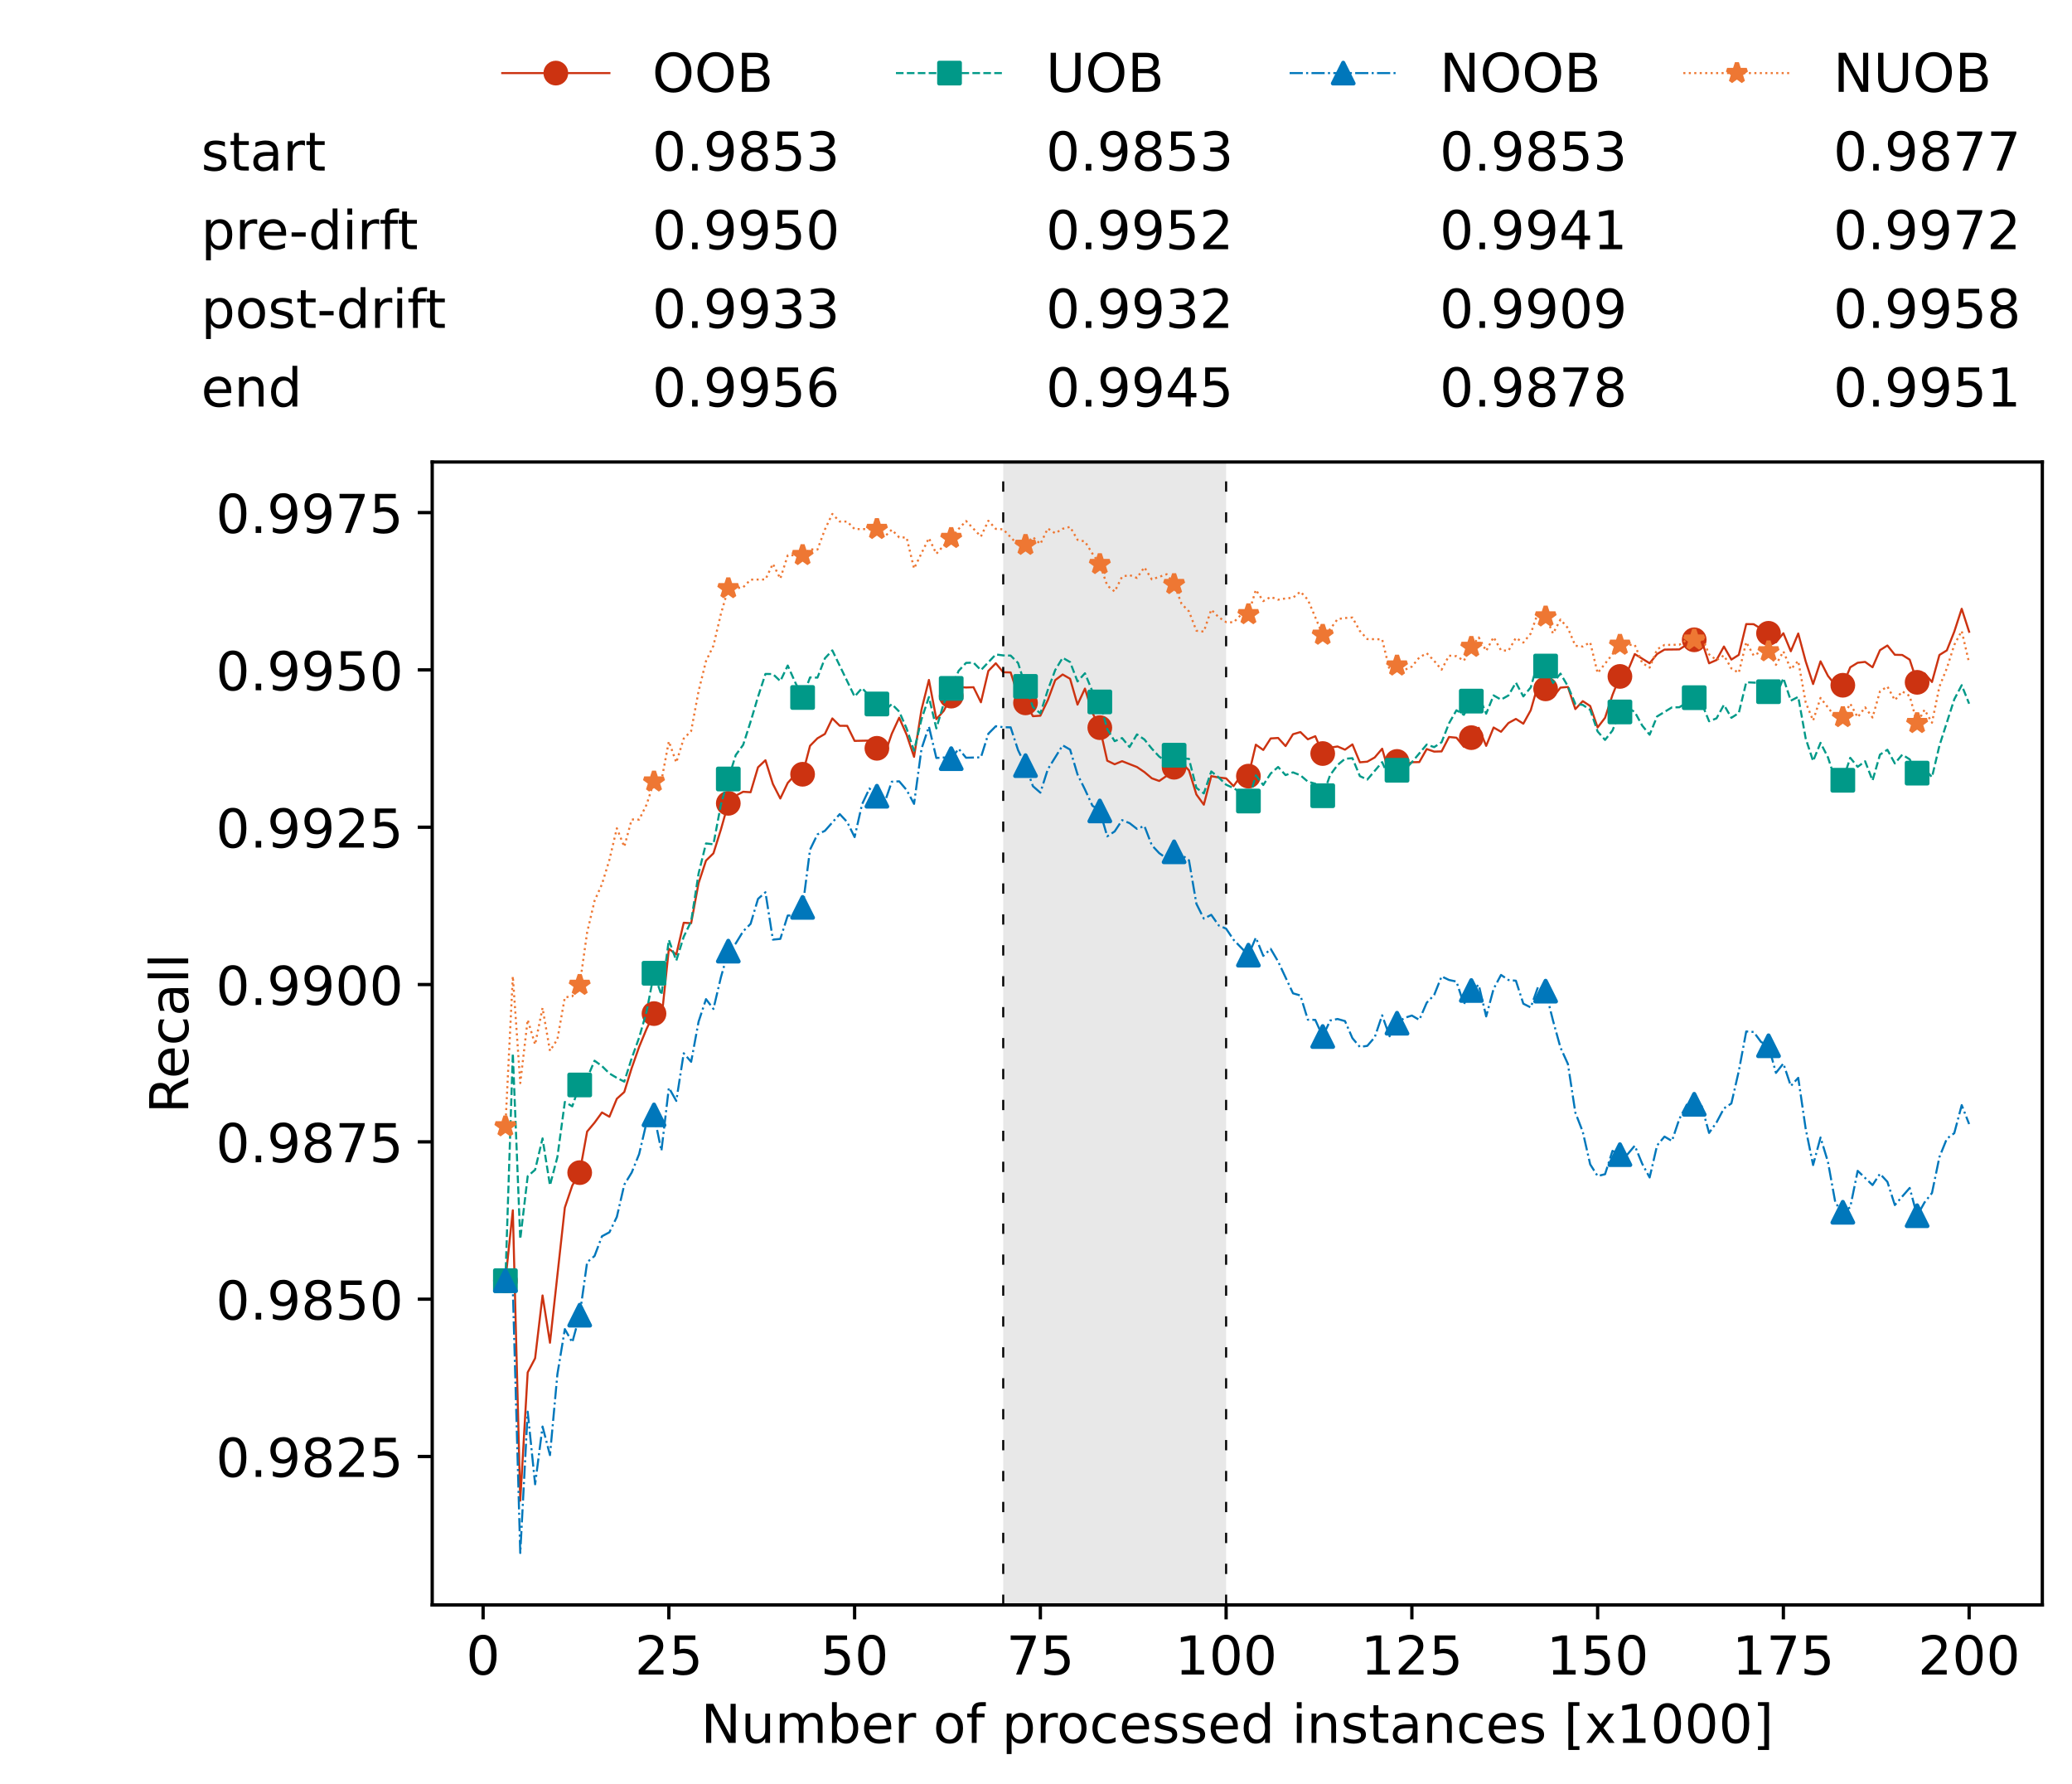 <?xml version="1.0" encoding="utf-8" standalone="no"?>
<!DOCTYPE svg PUBLIC "-//W3C//DTD SVG 1.1//EN"
  "http://www.w3.org/Graphics/SVG/1.1/DTD/svg11.dtd">
<!-- Created with matplotlib (https://matplotlib.org/) -->
<svg height="432.615pt" version="1.1" viewBox="0 0 502.65 432.615" width="502.65pt" xmlns="http://www.w3.org/2000/svg" xmlns:xlink="http://www.w3.org/1999/xlink">
 <defs>
  <style type="text/css">*{stroke-linecap:butt;stroke-linejoin:round;}</style>
 </defs>
 <g id="figure_1">
  <g id="patch_1">
   <path d="M 0 432.615 
L 502.65 432.615 
L 502.65 0 
L 0 0 
z
" style="fill:#ffffff;"/>
  </g>
  <g id="axes_1">
   <g id="patch_2">
    <path d="M 104.85 389.252 
L 495.45 389.252 
L 495.45 112.052 
L 104.85 112.052 
z
" style="fill:#ffffff;"/>
   </g>
   <g id="patch_3">
    <path clip-path="url(#pa2c53744c8)" d="M 297.446 389.252 
L 297.446 112.052 
L 243.372 112.052 
L 243.372 389.252 
z
" style="fill:#d3d3d3;opacity:0.5;"/>
   </g>
   <g id="matplotlib.axis_1">
    <g id="xtick_1">
     <g id="line2d_1">
      <defs>
       <path d="M 0 0 
L 0 3.5 
" id="m12a08ab1c6" style="stroke:#000000;stroke-width:0.8;"/>
      </defs>
      <g>
       <use style="stroke:#000000;stroke-width:0.8;" x="117.197" xlink:href="#m12a08ab1c6" y="389.252"/>
      </g>
     </g>
     <g id="text_1">
      <!-- 0 -->
      <g transform="translate(113.061 406.13)scale(0.13 -0.13)">
       <defs>
        <path d="M 31.781 66.406 
Q 24.172 66.406 20.328 58.906 
Q 16.5 51.422 16.5 36.375 
Q 16.5 21.391 20.328 13.891 
Q 24.172 6.391 31.781 6.391 
Q 39.453 6.391 43.281 13.891 
Q 47.125 21.391 47.125 36.375 
Q 47.125 51.422 43.281 58.906 
Q 39.453 66.406 31.781 66.406 
z
M 31.781 74.219 
Q 44.047 74.219 50.516 64.516 
Q 56.984 54.828 56.984 36.375 
Q 56.984 17.969 50.516 8.266 
Q 44.047 -1.422 31.781 -1.422 
Q 19.531 -1.422 13.062 8.266 
Q 6.594 17.969 6.594 36.375 
Q 6.594 54.828 13.062 64.516 
Q 19.531 74.219 31.781 74.219 
z
" id="DejaVuSans-48"/>
       </defs>
       <use xlink:href="#DejaVuSans-48"/>
      </g>
     </g>
    </g>
    <g id="xtick_2">
     <g id="line2d_2">
      <g>
       <use style="stroke:#000000;stroke-width:0.8;" x="162.259" xlink:href="#m12a08ab1c6" y="389.252"/>
      </g>
     </g>
     <g id="text_2">
      <!-- 25 -->
      <g transform="translate(153.988 406.13)scale(0.13 -0.13)">
       <defs>
        <path d="M 19.188 8.297 
L 53.609 8.297 
L 53.609 0 
L 7.328 0 
L 7.328 8.297 
Q 12.938 14.109 22.625 23.891 
Q 32.328 33.688 34.812 36.531 
Q 39.547 41.844 41.422 45.531 
Q 43.312 49.219 43.312 52.781 
Q 43.312 58.594 39.234 62.25 
Q 35.156 65.922 28.609 65.922 
Q 23.969 65.922 18.812 64.312 
Q 13.672 62.703 7.812 59.422 
L 7.812 69.391 
Q 13.766 71.781 18.938 73 
Q 24.125 74.219 28.422 74.219 
Q 39.75 74.219 46.484 68.547 
Q 53.219 62.891 53.219 53.422 
Q 53.219 48.922 51.531 44.891 
Q 49.859 40.875 45.406 35.406 
Q 44.188 33.984 37.641 27.219 
Q 31.109 20.453 19.188 8.297 
z
" id="DejaVuSans-50"/>
        <path d="M 10.797 72.906 
L 49.516 72.906 
L 49.516 64.594 
L 19.828 64.594 
L 19.828 46.734 
Q 21.969 47.469 24.109 47.828 
Q 26.266 48.188 28.422 48.188 
Q 40.625 48.188 47.75 41.5 
Q 54.891 34.812 54.891 23.391 
Q 54.891 11.625 47.562 5.094 
Q 40.234 -1.422 26.906 -1.422 
Q 22.312 -1.422 17.547 -0.641 
Q 12.797 0.141 7.719 1.703 
L 7.719 11.625 
Q 12.109 9.234 16.797 8.062 
Q 21.484 6.891 26.703 6.891 
Q 35.156 6.891 40.078 11.328 
Q 45.016 15.766 45.016 23.391 
Q 45.016 31 40.078 35.438 
Q 35.156 39.891 26.703 39.891 
Q 22.75 39.891 18.812 39.016 
Q 14.891 38.141 10.797 36.281 
z
" id="DejaVuSans-53"/>
       </defs>
       <use xlink:href="#DejaVuSans-50"/>
       <use x="63.623" xlink:href="#DejaVuSans-53"/>
      </g>
     </g>
    </g>
    <g id="xtick_3">
     <g id="line2d_3">
      <g>
       <use style="stroke:#000000;stroke-width:0.8;" x="207.322" xlink:href="#m12a08ab1c6" y="389.252"/>
      </g>
     </g>
     <g id="text_3">
      <!-- 50 -->
      <g transform="translate(199.05 406.13)scale(0.13 -0.13)">
       <use xlink:href="#DejaVuSans-53"/>
       <use x="63.623" xlink:href="#DejaVuSans-48"/>
      </g>
     </g>
    </g>
    <g id="xtick_4">
     <g id="line2d_4">
      <g>
       <use style="stroke:#000000;stroke-width:0.8;" x="252.384" xlink:href="#m12a08ab1c6" y="389.252"/>
      </g>
     </g>
     <g id="text_4">
      <!-- 75 -->
      <g transform="translate(244.113 406.13)scale(0.13 -0.13)">
       <defs>
        <path d="M 8.203 72.906 
L 55.078 72.906 
L 55.078 68.703 
L 28.609 0 
L 18.312 0 
L 43.219 64.594 
L 8.203 64.594 
z
" id="DejaVuSans-55"/>
       </defs>
       <use xlink:href="#DejaVuSans-55"/>
       <use x="63.623" xlink:href="#DejaVuSans-53"/>
      </g>
     </g>
    </g>
    <g id="xtick_5">
     <g id="line2d_5">
      <g>
       <use style="stroke:#000000;stroke-width:0.8;" x="297.446" xlink:href="#m12a08ab1c6" y="389.252"/>
      </g>
     </g>
     <g id="text_5">
      <!-- 100 -->
      <g transform="translate(285.039 406.13)scale(0.13 -0.13)">
       <defs>
        <path d="M 12.406 8.297 
L 28.516 8.297 
L 28.516 63.922 
L 10.984 60.406 
L 10.984 69.391 
L 28.422 72.906 
L 38.281 72.906 
L 38.281 8.297 
L 54.391 8.297 
L 54.391 0 
L 12.406 0 
z
" id="DejaVuSans-49"/>
       </defs>
       <use xlink:href="#DejaVuSans-49"/>
       <use x="63.623" xlink:href="#DejaVuSans-48"/>
       <use x="127.246" xlink:href="#DejaVuSans-48"/>
      </g>
     </g>
    </g>
    <g id="xtick_6">
     <g id="line2d_6">
      <g>
       <use style="stroke:#000000;stroke-width:0.8;" x="342.509" xlink:href="#m12a08ab1c6" y="389.252"/>
      </g>
     </g>
     <g id="text_6">
      <!-- 125 -->
      <g transform="translate(330.102 406.13)scale(0.13 -0.13)">
       <use xlink:href="#DejaVuSans-49"/>
       <use x="63.623" xlink:href="#DejaVuSans-50"/>
       <use x="127.246" xlink:href="#DejaVuSans-53"/>
      </g>
     </g>
    </g>
    <g id="xtick_7">
     <g id="line2d_7">
      <g>
       <use style="stroke:#000000;stroke-width:0.8;" x="387.571" xlink:href="#m12a08ab1c6" y="389.252"/>
      </g>
     </g>
     <g id="text_7">
      <!-- 150 -->
      <g transform="translate(375.164 406.13)scale(0.13 -0.13)">
       <use xlink:href="#DejaVuSans-49"/>
       <use x="63.623" xlink:href="#DejaVuSans-53"/>
       <use x="127.246" xlink:href="#DejaVuSans-48"/>
      </g>
     </g>
    </g>
    <g id="xtick_8">
     <g id="line2d_8">
      <g>
       <use style="stroke:#000000;stroke-width:0.8;" x="432.633" xlink:href="#m12a08ab1c6" y="389.252"/>
      </g>
     </g>
     <g id="text_8">
      <!-- 175 -->
      <g transform="translate(420.226 406.13)scale(0.13 -0.13)">
       <use xlink:href="#DejaVuSans-49"/>
       <use x="63.623" xlink:href="#DejaVuSans-55"/>
       <use x="127.246" xlink:href="#DejaVuSans-53"/>
      </g>
     </g>
    </g>
    <g id="xtick_9">
     <g id="line2d_9">
      <g>
       <use style="stroke:#000000;stroke-width:0.8;" x="477.695" xlink:href="#m12a08ab1c6" y="389.252"/>
      </g>
     </g>
     <g id="text_9">
      <!-- 200 -->
      <g transform="translate(465.289 406.13)scale(0.13 -0.13)">
       <use xlink:href="#DejaVuSans-50"/>
       <use x="63.623" xlink:href="#DejaVuSans-48"/>
       <use x="127.246" xlink:href="#DejaVuSans-48"/>
      </g>
     </g>
    </g>
    <g id="text_10">
     <!-- Number of processed instances [x1000] -->
     <g transform="translate(170.025 422.711)scale(0.13 -0.13)">
      <defs>
       <path d="M 9.812 72.906 
L 23.094 72.906 
L 55.422 11.922 
L 55.422 72.906 
L 64.984 72.906 
L 64.984 0 
L 51.703 0 
L 19.391 60.984 
L 19.391 0 
L 9.812 0 
z
" id="DejaVuSans-78"/>
       <path d="M 8.5 21.578 
L 8.5 54.688 
L 17.484 54.688 
L 17.484 21.922 
Q 17.484 14.156 20.5 10.266 
Q 23.531 6.391 29.594 6.391 
Q 36.859 6.391 41.078 11.031 
Q 45.312 15.672 45.312 23.688 
L 45.312 54.688 
L 54.297 54.688 
L 54.297 0 
L 45.312 0 
L 45.312 8.406 
Q 42.047 3.422 37.719 1 
Q 33.406 -1.422 27.688 -1.422 
Q 18.266 -1.422 13.375 4.438 
Q 8.5 10.297 8.5 21.578 
z
M 31.109 56 
z
" id="DejaVuSans-117"/>
       <path d="M 52 44.188 
Q 55.375 50.25 60.062 53.125 
Q 64.75 56 71.094 56 
Q 79.641 56 84.281 50.016 
Q 88.922 44.047 88.922 33.016 
L 88.922 0 
L 79.891 0 
L 79.891 32.719 
Q 79.891 40.578 77.094 44.375 
Q 74.312 48.188 68.609 48.188 
Q 61.625 48.188 57.562 43.547 
Q 53.516 38.922 53.516 30.906 
L 53.516 0 
L 44.484 0 
L 44.484 32.719 
Q 44.484 40.625 41.703 44.406 
Q 38.922 48.188 33.109 48.188 
Q 26.219 48.188 22.156 43.531 
Q 18.109 38.875 18.109 30.906 
L 18.109 0 
L 9.078 0 
L 9.078 54.688 
L 18.109 54.688 
L 18.109 46.188 
Q 21.188 51.219 25.484 53.609 
Q 29.781 56 35.688 56 
Q 41.656 56 45.828 52.969 
Q 50 49.953 52 44.188 
z
" id="DejaVuSans-109"/>
       <path d="M 48.688 27.297 
Q 48.688 37.203 44.609 42.844 
Q 40.531 48.484 33.406 48.484 
Q 26.266 48.484 22.188 42.844 
Q 18.109 37.203 18.109 27.297 
Q 18.109 17.391 22.188 11.75 
Q 26.266 6.109 33.406 6.109 
Q 40.531 6.109 44.609 11.75 
Q 48.688 17.391 48.688 27.297 
z
M 18.109 46.391 
Q 20.953 51.266 25.266 53.625 
Q 29.594 56 35.594 56 
Q 45.562 56 51.781 48.094 
Q 58.016 40.188 58.016 27.297 
Q 58.016 14.406 51.781 6.484 
Q 45.562 -1.422 35.594 -1.422 
Q 29.594 -1.422 25.266 0.953 
Q 20.953 3.328 18.109 8.203 
L 18.109 0 
L 9.078 0 
L 9.078 75.984 
L 18.109 75.984 
z
" id="DejaVuSans-98"/>
       <path d="M 56.203 29.594 
L 56.203 25.203 
L 14.891 25.203 
Q 15.484 15.922 20.484 11.062 
Q 25.484 6.203 34.422 6.203 
Q 39.594 6.203 44.453 7.469 
Q 49.312 8.734 54.109 11.281 
L 54.109 2.781 
Q 49.266 0.734 44.188 -0.344 
Q 39.109 -1.422 33.891 -1.422 
Q 20.797 -1.422 13.156 6.188 
Q 5.516 13.812 5.516 26.812 
Q 5.516 40.234 12.766 48.109 
Q 20.016 56 32.328 56 
Q 43.359 56 49.781 48.891 
Q 56.203 41.797 56.203 29.594 
z
M 47.219 32.234 
Q 47.125 39.594 43.094 43.984 
Q 39.062 48.391 32.422 48.391 
Q 24.906 48.391 20.391 44.141 
Q 15.875 39.891 15.188 32.172 
z
" id="DejaVuSans-101"/>
       <path d="M 41.109 46.297 
Q 39.594 47.172 37.812 47.578 
Q 36.031 48 33.891 48 
Q 26.266 48 22.188 43.047 
Q 18.109 38.094 18.109 28.812 
L 18.109 0 
L 9.078 0 
L 9.078 54.688 
L 18.109 54.688 
L 18.109 46.188 
Q 20.953 51.172 25.484 53.578 
Q 30.031 56 36.531 56 
Q 37.453 56 38.578 55.875 
Q 39.703 55.766 41.062 55.516 
z
" id="DejaVuSans-114"/>
       <path id="DejaVuSans-32"/>
       <path d="M 30.609 48.391 
Q 23.391 48.391 19.188 42.75 
Q 14.984 37.109 14.984 27.297 
Q 14.984 17.484 19.156 11.844 
Q 23.344 6.203 30.609 6.203 
Q 37.797 6.203 41.984 11.859 
Q 46.188 17.531 46.188 27.297 
Q 46.188 37.016 41.984 42.703 
Q 37.797 48.391 30.609 48.391 
z
M 30.609 56 
Q 42.328 56 49.016 48.375 
Q 55.719 40.766 55.719 27.297 
Q 55.719 13.875 49.016 6.219 
Q 42.328 -1.422 30.609 -1.422 
Q 18.844 -1.422 12.172 6.219 
Q 5.516 13.875 5.516 27.297 
Q 5.516 40.766 12.172 48.375 
Q 18.844 56 30.609 56 
z
" id="DejaVuSans-111"/>
       <path d="M 37.109 75.984 
L 37.109 68.5 
L 28.516 68.5 
Q 23.688 68.5 21.797 66.547 
Q 19.922 64.594 19.922 59.516 
L 19.922 54.688 
L 34.719 54.688 
L 34.719 47.703 
L 19.922 47.703 
L 19.922 0 
L 10.891 0 
L 10.891 47.703 
L 2.297 47.703 
L 2.297 54.688 
L 10.891 54.688 
L 10.891 58.5 
Q 10.891 67.625 15.141 71.797 
Q 19.391 75.984 28.609 75.984 
z
" id="DejaVuSans-102"/>
       <path d="M 18.109 8.203 
L 18.109 -20.797 
L 9.078 -20.797 
L 9.078 54.688 
L 18.109 54.688 
L 18.109 46.391 
Q 20.953 51.266 25.266 53.625 
Q 29.594 56 35.594 56 
Q 45.562 56 51.781 48.094 
Q 58.016 40.188 58.016 27.297 
Q 58.016 14.406 51.781 6.484 
Q 45.562 -1.422 35.594 -1.422 
Q 29.594 -1.422 25.266 0.953 
Q 20.953 3.328 18.109 8.203 
z
M 48.688 27.297 
Q 48.688 37.203 44.609 42.844 
Q 40.531 48.484 33.406 48.484 
Q 26.266 48.484 22.188 42.844 
Q 18.109 37.203 18.109 27.297 
Q 18.109 17.391 22.188 11.75 
Q 26.266 6.109 33.406 6.109 
Q 40.531 6.109 44.609 11.75 
Q 48.688 17.391 48.688 27.297 
z
" id="DejaVuSans-112"/>
       <path d="M 48.781 52.594 
L 48.781 44.188 
Q 44.969 46.297 41.141 47.344 
Q 37.312 48.391 33.406 48.391 
Q 24.656 48.391 19.812 42.844 
Q 14.984 37.312 14.984 27.297 
Q 14.984 17.281 19.812 11.734 
Q 24.656 6.203 33.406 6.203 
Q 37.312 6.203 41.141 7.25 
Q 44.969 8.297 48.781 10.406 
L 48.781 2.094 
Q 45.016 0.344 40.984 -0.531 
Q 36.969 -1.422 32.422 -1.422 
Q 20.062 -1.422 12.781 6.344 
Q 5.516 14.109 5.516 27.297 
Q 5.516 40.672 12.859 48.328 
Q 20.219 56 33.016 56 
Q 37.156 56 41.109 55.141 
Q 45.062 54.297 48.781 52.594 
z
" id="DejaVuSans-99"/>
       <path d="M 44.281 53.078 
L 44.281 44.578 
Q 40.484 46.531 36.375 47.5 
Q 32.281 48.484 27.875 48.484 
Q 21.188 48.484 17.844 46.438 
Q 14.5 44.391 14.5 40.281 
Q 14.5 37.156 16.891 35.375 
Q 19.281 33.594 26.516 31.984 
L 29.594 31.297 
Q 39.156 29.25 43.188 25.516 
Q 47.219 21.781 47.219 15.094 
Q 47.219 7.469 41.188 3.016 
Q 35.156 -1.422 24.609 -1.422 
Q 20.219 -1.422 15.453 -0.562 
Q 10.688 0.297 5.422 2 
L 5.422 11.281 
Q 10.406 8.688 15.234 7.391 
Q 20.062 6.109 24.812 6.109 
Q 31.156 6.109 34.562 8.281 
Q 37.984 10.453 37.984 14.406 
Q 37.984 18.062 35.516 20.016 
Q 33.062 21.969 24.703 23.781 
L 21.578 24.516 
Q 13.234 26.266 9.516 29.906 
Q 5.812 33.547 5.812 39.891 
Q 5.812 47.609 11.281 51.797 
Q 16.75 56 26.812 56 
Q 31.781 56 36.172 55.266 
Q 40.578 54.547 44.281 53.078 
z
" id="DejaVuSans-115"/>
       <path d="M 45.406 46.391 
L 45.406 75.984 
L 54.391 75.984 
L 54.391 0 
L 45.406 0 
L 45.406 8.203 
Q 42.578 3.328 38.25 0.953 
Q 33.938 -1.422 27.875 -1.422 
Q 17.969 -1.422 11.734 6.484 
Q 5.516 14.406 5.516 27.297 
Q 5.516 40.188 11.734 48.094 
Q 17.969 56 27.875 56 
Q 33.938 56 38.25 53.625 
Q 42.578 51.266 45.406 46.391 
z
M 14.797 27.297 
Q 14.797 17.391 18.875 11.75 
Q 22.953 6.109 30.078 6.109 
Q 37.203 6.109 41.297 11.75 
Q 45.406 17.391 45.406 27.297 
Q 45.406 37.203 41.297 42.844 
Q 37.203 48.484 30.078 48.484 
Q 22.953 48.484 18.875 42.844 
Q 14.797 37.203 14.797 27.297 
z
" id="DejaVuSans-100"/>
       <path d="M 9.422 54.688 
L 18.406 54.688 
L 18.406 0 
L 9.422 0 
z
M 9.422 75.984 
L 18.406 75.984 
L 18.406 64.594 
L 9.422 64.594 
z
" id="DejaVuSans-105"/>
       <path d="M 54.891 33.016 
L 54.891 0 
L 45.906 0 
L 45.906 32.719 
Q 45.906 40.484 42.875 44.328 
Q 39.844 48.188 33.797 48.188 
Q 26.516 48.188 22.312 43.547 
Q 18.109 38.922 18.109 30.906 
L 18.109 0 
L 9.078 0 
L 9.078 54.688 
L 18.109 54.688 
L 18.109 46.188 
Q 21.344 51.125 25.703 53.562 
Q 30.078 56 35.797 56 
Q 45.219 56 50.047 50.172 
Q 54.891 44.344 54.891 33.016 
z
" id="DejaVuSans-110"/>
       <path d="M 18.312 70.219 
L 18.312 54.688 
L 36.812 54.688 
L 36.812 47.703 
L 18.312 47.703 
L 18.312 18.016 
Q 18.312 11.328 20.141 9.422 
Q 21.969 7.516 27.594 7.516 
L 36.812 7.516 
L 36.812 0 
L 27.594 0 
Q 17.188 0 13.234 3.875 
Q 9.281 7.766 9.281 18.016 
L 9.281 47.703 
L 2.688 47.703 
L 2.688 54.688 
L 9.281 54.688 
L 9.281 70.219 
z
" id="DejaVuSans-116"/>
       <path d="M 34.281 27.484 
Q 23.391 27.484 19.188 25 
Q 14.984 22.516 14.984 16.5 
Q 14.984 11.719 18.141 8.906 
Q 21.297 6.109 26.703 6.109 
Q 34.188 6.109 38.703 11.406 
Q 43.219 16.703 43.219 25.484 
L 43.219 27.484 
z
M 52.203 31.203 
L 52.203 0 
L 43.219 0 
L 43.219 8.297 
Q 40.141 3.328 35.547 0.953 
Q 30.953 -1.422 24.312 -1.422 
Q 15.922 -1.422 10.953 3.297 
Q 6 8.016 6 15.922 
Q 6 25.141 12.172 29.828 
Q 18.359 34.516 30.609 34.516 
L 43.219 34.516 
L 43.219 35.406 
Q 43.219 41.609 39.141 45 
Q 35.062 48.391 27.688 48.391 
Q 23 48.391 18.547 47.266 
Q 14.109 46.141 10.016 43.891 
L 10.016 52.203 
Q 14.938 54.109 19.578 55.047 
Q 24.219 56 28.609 56 
Q 40.484 56 46.344 49.844 
Q 52.203 43.703 52.203 31.203 
z
" id="DejaVuSans-97"/>
       <path d="M 8.594 75.984 
L 29.297 75.984 
L 29.297 69 
L 17.578 69 
L 17.578 -6.203 
L 29.297 -6.203 
L 29.297 -13.188 
L 8.594 -13.188 
z
" id="DejaVuSans-91"/>
       <path d="M 54.891 54.688 
L 35.109 28.078 
L 55.906 0 
L 45.312 0 
L 29.391 21.484 
L 13.484 0 
L 2.875 0 
L 24.125 28.609 
L 4.688 54.688 
L 15.281 54.688 
L 29.781 35.203 
L 44.281 54.688 
z
" id="DejaVuSans-120"/>
       <path d="M 30.422 75.984 
L 30.422 -13.188 
L 9.719 -13.188 
L 9.719 -6.203 
L 21.391 -6.203 
L 21.391 69 
L 9.719 69 
L 9.719 75.984 
z
" id="DejaVuSans-93"/>
      </defs>
      <use xlink:href="#DejaVuSans-78"/>
      <use x="74.805" xlink:href="#DejaVuSans-117"/>
      <use x="138.184" xlink:href="#DejaVuSans-109"/>
      <use x="235.596" xlink:href="#DejaVuSans-98"/>
      <use x="299.072" xlink:href="#DejaVuSans-101"/>
      <use x="360.596" xlink:href="#DejaVuSans-114"/>
      <use x="401.709" xlink:href="#DejaVuSans-32"/>
      <use x="433.496" xlink:href="#DejaVuSans-111"/>
      <use x="494.678" xlink:href="#DejaVuSans-102"/>
      <use x="529.883" xlink:href="#DejaVuSans-32"/>
      <use x="561.67" xlink:href="#DejaVuSans-112"/>
      <use x="625.146" xlink:href="#DejaVuSans-114"/>
      <use x="664.01" xlink:href="#DejaVuSans-111"/>
      <use x="725.191" xlink:href="#DejaVuSans-99"/>
      <use x="780.172" xlink:href="#DejaVuSans-101"/>
      <use x="841.695" xlink:href="#DejaVuSans-115"/>
      <use x="893.795" xlink:href="#DejaVuSans-115"/>
      <use x="945.895" xlink:href="#DejaVuSans-101"/>
      <use x="1007.418" xlink:href="#DejaVuSans-100"/>
      <use x="1070.895" xlink:href="#DejaVuSans-32"/>
      <use x="1102.682" xlink:href="#DejaVuSans-105"/>
      <use x="1130.465" xlink:href="#DejaVuSans-110"/>
      <use x="1193.844" xlink:href="#DejaVuSans-115"/>
      <use x="1245.943" xlink:href="#DejaVuSans-116"/>
      <use x="1285.152" xlink:href="#DejaVuSans-97"/>
      <use x="1346.432" xlink:href="#DejaVuSans-110"/>
      <use x="1409.811" xlink:href="#DejaVuSans-99"/>
      <use x="1464.791" xlink:href="#DejaVuSans-101"/>
      <use x="1526.314" xlink:href="#DejaVuSans-115"/>
      <use x="1578.414" xlink:href="#DejaVuSans-32"/>
      <use x="1610.201" xlink:href="#DejaVuSans-91"/>
      <use x="1649.215" xlink:href="#DejaVuSans-120"/>
      <use x="1708.395" xlink:href="#DejaVuSans-49"/>
      <use x="1772.018" xlink:href="#DejaVuSans-48"/>
      <use x="1835.641" xlink:href="#DejaVuSans-48"/>
      <use x="1899.264" xlink:href="#DejaVuSans-48"/>
      <use x="1962.887" xlink:href="#DejaVuSans-93"/>
     </g>
    </g>
   </g>
   <g id="matplotlib.axis_2">
    <g id="ytick_1">
     <g id="line2d_10">
      <defs>
       <path d="M 0 0 
L -3.5 0 
" id="m5a0e8d0bf9" style="stroke:#000000;stroke-width:0.8;"/>
      </defs>
      <g>
       <use style="stroke:#000000;stroke-width:0.8;" x="104.85" xlink:href="#m5a0e8d0bf9" y="353.25"/>
      </g>
     </g>
     <g id="text_11">
      <!-- 0.9825 -->
      <g transform="translate(52.362 358.189)scale(0.13 -0.13)">
       <defs>
        <path d="M 10.688 12.406 
L 21 12.406 
L 21 0 
L 10.688 0 
z
" id="DejaVuSans-46"/>
        <path d="M 10.984 1.516 
L 10.984 10.5 
Q 14.703 8.734 18.5 7.812 
Q 22.312 6.891 25.984 6.891 
Q 35.75 6.891 40.891 13.453 
Q 46.047 20.016 46.781 33.406 
Q 43.953 29.203 39.594 26.953 
Q 35.25 24.703 29.984 24.703 
Q 19.047 24.703 12.672 31.312 
Q 6.297 37.938 6.297 49.422 
Q 6.297 60.641 12.938 67.422 
Q 19.578 74.219 30.609 74.219 
Q 43.266 74.219 49.922 64.516 
Q 56.594 54.828 56.594 36.375 
Q 56.594 19.141 48.406 8.859 
Q 40.234 -1.422 26.422 -1.422 
Q 22.703 -1.422 18.891 -0.688 
Q 15.094 0.047 10.984 1.516 
z
M 30.609 32.422 
Q 37.25 32.422 41.125 36.953 
Q 45.016 41.5 45.016 49.422 
Q 45.016 57.281 41.125 61.844 
Q 37.25 66.406 30.609 66.406 
Q 23.969 66.406 20.094 61.844 
Q 16.219 57.281 16.219 49.422 
Q 16.219 41.5 20.094 36.953 
Q 23.969 32.422 30.609 32.422 
z
" id="DejaVuSans-57"/>
        <path d="M 31.781 34.625 
Q 24.75 34.625 20.719 30.859 
Q 16.703 27.094 16.703 20.516 
Q 16.703 13.922 20.719 10.156 
Q 24.75 6.391 31.781 6.391 
Q 38.812 6.391 42.859 10.172 
Q 46.922 13.969 46.922 20.516 
Q 46.922 27.094 42.891 30.859 
Q 38.875 34.625 31.781 34.625 
z
M 21.922 38.812 
Q 15.578 40.375 12.031 44.719 
Q 8.5 49.078 8.5 55.328 
Q 8.5 64.062 14.719 69.141 
Q 20.953 74.219 31.781 74.219 
Q 42.672 74.219 48.875 69.141 
Q 55.078 64.062 55.078 55.328 
Q 55.078 49.078 51.531 44.719 
Q 48 40.375 41.703 38.812 
Q 48.828 37.156 52.797 32.312 
Q 56.781 27.484 56.781 20.516 
Q 56.781 9.906 50.312 4.234 
Q 43.844 -1.422 31.781 -1.422 
Q 19.734 -1.422 13.25 4.234 
Q 6.781 9.906 6.781 20.516 
Q 6.781 27.484 10.781 32.312 
Q 14.797 37.156 21.922 38.812 
z
M 18.312 54.391 
Q 18.312 48.734 21.844 45.562 
Q 25.391 42.391 31.781 42.391 
Q 38.141 42.391 41.719 45.562 
Q 45.312 48.734 45.312 54.391 
Q 45.312 60.062 41.719 63.234 
Q 38.141 66.406 31.781 66.406 
Q 25.391 66.406 21.844 63.234 
Q 18.312 60.062 18.312 54.391 
z
" id="DejaVuSans-56"/>
       </defs>
       <use xlink:href="#DejaVuSans-48"/>
       <use x="63.623" xlink:href="#DejaVuSans-46"/>
       <use x="95.41" xlink:href="#DejaVuSans-57"/>
       <use x="159.033" xlink:href="#DejaVuSans-56"/>
       <use x="222.656" xlink:href="#DejaVuSans-50"/>
       <use x="286.279" xlink:href="#DejaVuSans-53"/>
      </g>
     </g>
    </g>
    <g id="ytick_2">
     <g id="line2d_11">
      <g>
       <use style="stroke:#000000;stroke-width:0.8;" x="104.85" xlink:href="#m5a0e8d0bf9" y="315.095"/>
      </g>
     </g>
     <g id="text_12">
      <!-- 0.9850 -->
      <g transform="translate(52.362 320.034)scale(0.13 -0.13)">
       <use xlink:href="#DejaVuSans-48"/>
       <use x="63.623" xlink:href="#DejaVuSans-46"/>
       <use x="95.41" xlink:href="#DejaVuSans-57"/>
       <use x="159.033" xlink:href="#DejaVuSans-56"/>
       <use x="222.656" xlink:href="#DejaVuSans-53"/>
       <use x="286.279" xlink:href="#DejaVuSans-48"/>
      </g>
     </g>
    </g>
    <g id="ytick_3">
     <g id="line2d_12">
      <g>
       <use style="stroke:#000000;stroke-width:0.8;" x="104.85" xlink:href="#m5a0e8d0bf9" y="276.94"/>
      </g>
     </g>
     <g id="text_13">
      <!-- 0.9875 -->
      <g transform="translate(52.362 281.879)scale(0.13 -0.13)">
       <use xlink:href="#DejaVuSans-48"/>
       <use x="63.623" xlink:href="#DejaVuSans-46"/>
       <use x="95.41" xlink:href="#DejaVuSans-57"/>
       <use x="159.033" xlink:href="#DejaVuSans-56"/>
       <use x="222.656" xlink:href="#DejaVuSans-55"/>
       <use x="286.279" xlink:href="#DejaVuSans-53"/>
      </g>
     </g>
    </g>
    <g id="ytick_4">
     <g id="line2d_13">
      <g>
       <use style="stroke:#000000;stroke-width:0.8;" x="104.85" xlink:href="#m5a0e8d0bf9" y="238.785"/>
      </g>
     </g>
     <g id="text_14">
      <!-- 0.9900 -->
      <g transform="translate(52.362 243.724)scale(0.13 -0.13)">
       <use xlink:href="#DejaVuSans-48"/>
       <use x="63.623" xlink:href="#DejaVuSans-46"/>
       <use x="95.41" xlink:href="#DejaVuSans-57"/>
       <use x="159.033" xlink:href="#DejaVuSans-57"/>
       <use x="222.656" xlink:href="#DejaVuSans-48"/>
       <use x="286.279" xlink:href="#DejaVuSans-48"/>
      </g>
     </g>
    </g>
    <g id="ytick_5">
     <g id="line2d_14">
      <g>
       <use style="stroke:#000000;stroke-width:0.8;" x="104.85" xlink:href="#m5a0e8d0bf9" y="200.629"/>
      </g>
     </g>
     <g id="text_15">
      <!-- 0.9925 -->
      <g transform="translate(52.362 205.568)scale(0.13 -0.13)">
       <use xlink:href="#DejaVuSans-48"/>
       <use x="63.623" xlink:href="#DejaVuSans-46"/>
       <use x="95.41" xlink:href="#DejaVuSans-57"/>
       <use x="159.033" xlink:href="#DejaVuSans-57"/>
       <use x="222.656" xlink:href="#DejaVuSans-50"/>
       <use x="286.279" xlink:href="#DejaVuSans-53"/>
      </g>
     </g>
    </g>
    <g id="ytick_6">
     <g id="line2d_15">
      <g>
       <use style="stroke:#000000;stroke-width:0.8;" x="104.85" xlink:href="#m5a0e8d0bf9" y="162.474"/>
      </g>
     </g>
     <g id="text_16">
      <!-- 0.9950 -->
      <g transform="translate(52.362 167.413)scale(0.13 -0.13)">
       <use xlink:href="#DejaVuSans-48"/>
       <use x="63.623" xlink:href="#DejaVuSans-46"/>
       <use x="95.41" xlink:href="#DejaVuSans-57"/>
       <use x="159.033" xlink:href="#DejaVuSans-57"/>
       <use x="222.656" xlink:href="#DejaVuSans-53"/>
       <use x="286.279" xlink:href="#DejaVuSans-48"/>
      </g>
     </g>
    </g>
    <g id="ytick_7">
     <g id="line2d_16">
      <g>
       <use style="stroke:#000000;stroke-width:0.8;" x="104.85" xlink:href="#m5a0e8d0bf9" y="124.319"/>
      </g>
     </g>
     <g id="text_17">
      <!-- 0.9975 -->
      <g transform="translate(52.362 129.258)scale(0.13 -0.13)">
       <use xlink:href="#DejaVuSans-48"/>
       <use x="63.623" xlink:href="#DejaVuSans-46"/>
       <use x="95.41" xlink:href="#DejaVuSans-57"/>
       <use x="159.033" xlink:href="#DejaVuSans-57"/>
       <use x="222.656" xlink:href="#DejaVuSans-55"/>
       <use x="286.279" xlink:href="#DejaVuSans-53"/>
      </g>
     </g>
    </g>
    <g id="text_18">
     <!-- Recall -->
     <g transform="translate(45.659 270.044)rotate(-90)scale(0.13 -0.13)">
      <defs>
       <path d="M 44.391 34.188 
Q 47.562 33.109 50.562 29.594 
Q 53.562 26.078 56.594 19.922 
L 66.609 0 
L 56 0 
L 46.688 18.703 
Q 43.062 26.031 39.672 28.422 
Q 36.281 30.812 30.422 30.812 
L 19.672 30.812 
L 19.672 0 
L 9.812 0 
L 9.812 72.906 
L 32.078 72.906 
Q 44.578 72.906 50.734 67.672 
Q 56.891 62.453 56.891 51.906 
Q 56.891 45.016 53.688 40.469 
Q 50.484 35.938 44.391 34.188 
z
M 19.672 64.797 
L 19.672 38.922 
L 32.078 38.922 
Q 39.203 38.922 42.844 42.219 
Q 46.484 45.516 46.484 51.906 
Q 46.484 58.297 42.844 61.547 
Q 39.203 64.797 32.078 64.797 
z
" id="DejaVuSans-82"/>
       <path d="M 9.422 75.984 
L 18.406 75.984 
L 18.406 0 
L 9.422 0 
z
" id="DejaVuSans-108"/>
      </defs>
      <use xlink:href="#DejaVuSans-82"/>
      <use x="64.982" xlink:href="#DejaVuSans-101"/>
      <use x="126.506" xlink:href="#DejaVuSans-99"/>
      <use x="181.486" xlink:href="#DejaVuSans-97"/>
      <use x="242.766" xlink:href="#DejaVuSans-108"/>
      <use x="270.549" xlink:href="#DejaVuSans-108"/>
     </g>
    </g>
   </g>
   <g id="line2d_17"/>
   <g id="line2d_18"/>
   <g id="line2d_19"/>
   <g id="line2d_20"/>
   <g id="line2d_21"/>
   <g id="line2d_22">
    <path clip-path="url(#pa2c53744c8)" d="M 122.605 310.606 
L 124.407 293.535 
L 126.21 363.965 
L 128.012 332.862 
L 129.815 329.423 
L 131.617 314.19 
L 133.419 325.661 
L 137.024 292.883 
L 138.827 287.549 
L 140.629 284.405 
L 142.432 274.441 
L 144.234 272.284 
L 146.037 269.81 
L 147.839 270.849 
L 149.642 266.479 
L 151.444 264.85 
L 153.247 259.029 
L 155.049 253.907 
L 156.852 249.536 
L 158.654 245.832 
L 160.457 247.297 
L 162.259 230.114 
L 164.062 231.508 
L 165.864 223.801 
L 167.667 223.916 
L 169.469 214.194 
L 171.272 208.718 
L 173.074 206.962 
L 174.877 201.215 
L 176.679 194.836 
L 178.482 192.977 
L 180.284 192.031 
L 182.087 192.145 
L 183.889 186.096 
L 185.692 184.386 
L 187.494 190.142 
L 189.297 193.663 
L 191.099 189.885 
L 192.902 187.893 
L 194.704 187.784 
L 196.507 180.885 
L 198.309 179.062 
L 200.112 178.01 
L 201.914 174.242 
L 203.717 176.025 
L 205.519 176.039 
L 207.322 179.69 
L 210.927 179.618 
L 214.532 183.242 
L 216.334 177.976 
L 218.137 174.065 
L 219.939 178.185 
L 221.742 183.556 
L 223.544 172.124 
L 225.347 164.908 
L 227.149 174.423 
L 228.952 172.399 
L 230.754 168.835 
L 232.557 166.615 
L 234.359 166.74 
L 236.162 166.677 
L 237.964 170.328 
L 239.767 162.716 
L 241.569 160.871 
L 243.372 163.045 
L 245.174 163.088 
L 246.976 168.614 
L 248.779 170.474 
L 250.581 173.699 
L 252.384 173.583 
L 254.186 169.806 
L 255.989 164.953 
L 257.791 163.587 
L 259.594 164.623 
L 261.396 170.891 
L 263.199 167.008 
L 265.001 172.844 
L 266.804 176.481 
L 268.606 184.494 
L 270.409 185.361 
L 272.211 184.611 
L 275.816 186.027 
L 277.619 187.251 
L 279.421 188.763 
L 281.224 189.41 
L 283.026 188.171 
L 284.829 186.082 
L 286.631 184.994 
L 288.434 186.831 
L 290.236 192.692 
L 292.039 195.165 
L 293.841 188.232 
L 295.644 188.577 
L 297.446 188.776 
L 299.249 190.657 
L 301.051 188.12 
L 302.854 188.237 
L 304.656 180.611 
L 306.459 181.891 
L 308.261 179.097 
L 310.064 178.979 
L 311.866 180.95 
L 313.669 178.075 
L 315.471 177.551 
L 317.274 179.305 
L 319.076 178.555 
L 320.879 182.759 
L 322.681 181.326 
L 324.484 181.047 
L 326.286 181.821 
L 328.089 180.542 
L 329.891 184.885 
L 331.694 184.728 
L 333.496 183.711 
L 335.299 181.587 
L 337.101 187.881 
L 338.904 184.674 
L 340.706 185.674 
L 342.509 184.862 
L 344.311 184.83 
L 346.114 181.668 
L 347.916 182.289 
L 349.719 182.241 
L 351.521 178.746 
L 353.324 178.918 
L 355.126 181.119 
L 358.731 176.521 
L 360.533 180.899 
L 362.336 176.447 
L 364.138 177.478 
L 365.941 175.353 
L 367.743 174.363 
L 369.546 175.519 
L 371.348 172.25 
L 373.151 165.961 
L 374.953 167.075 
L 376.756 169.054 
L 378.558 166.775 
L 380.361 166.612 
L 382.163 171.982 
L 383.966 170.054 
L 385.768 171.227 
L 387.571 176.435 
L 389.373 174.086 
L 391.176 168.561 
L 392.978 164.056 
L 394.781 162.976 
L 396.583 158.631 
L 400.188 160.859 
L 401.991 158.631 
L 403.793 157.547 
L 407.398 157.502 
L 411.003 155.176 
L 412.806 155.369 
L 414.608 160.869 
L 416.411 160.08 
L 418.213 156.802 
L 420.016 159.972 
L 421.818 158.828 
L 423.621 151.361 
L 425.423 151.389 
L 429.028 153.595 
L 430.831 155.781 
L 432.633 153.584 
L 434.436 157.952 
L 436.238 153.649 
L 438.041 160.391 
L 439.843 165.901 
L 441.646 160.396 
L 443.448 163.922 
L 445.251 166.166 
L 447.053 166.197 
L 448.856 161.848 
L 450.658 160.739 
L 452.461 160.532 
L 454.263 161.835 
L 456.066 157.693 
L 457.868 156.556 
L 459.671 158.804 
L 461.473 158.855 
L 463.276 159.983 
L 465.078 165.488 
L 466.881 163.323 
L 468.683 165.407 
L 470.485 158.855 
L 472.288 157.738 
L 474.09 153.204 
L 475.893 147.652 
L 477.695 153.225 
L 477.695 153.225 
" style="fill:none;stroke:#cc3311;stroke-linecap:square;stroke-width:0.5;"/>
    <defs>
     <path d="M 0 2.5 
C 0.663 2.5 1.299 2.237 1.768 1.768 
C 2.237 1.299 2.5 0.663 2.5 0 
C 2.5 -0.663 2.237 -1.299 1.768 -1.768 
C 1.299 -2.237 0.663 -2.5 0 -2.5 
C -0.663 -2.5 -1.299 -2.237 -1.768 -1.768 
C -2.237 -1.299 -2.5 -0.663 -2.5 0 
C -2.5 0.663 -2.237 1.299 -1.768 1.768 
C -1.299 2.237 -0.663 2.5 0 2.5 
z
" id="m28db9d0664" style="stroke:#cc3311;"/>
    </defs>
    <g clip-path="url(#pa2c53744c8)">
     <use style="fill:#cc3311;stroke:#cc3311;" x="122.605" xlink:href="#m28db9d0664" y="310.606"/>
     <use style="fill:#cc3311;stroke:#cc3311;" x="140.629" xlink:href="#m28db9d0664" y="284.405"/>
     <use style="fill:#cc3311;stroke:#cc3311;" x="158.654" xlink:href="#m28db9d0664" y="245.832"/>
     <use style="fill:#cc3311;stroke:#cc3311;" x="176.679" xlink:href="#m28db9d0664" y="194.836"/>
     <use style="fill:#cc3311;stroke:#cc3311;" x="194.704" xlink:href="#m28db9d0664" y="187.784"/>
     <use style="fill:#cc3311;stroke:#cc3311;" x="212.729" xlink:href="#m28db9d0664" y="181.491"/>
     <use style="fill:#cc3311;stroke:#cc3311;" x="230.754" xlink:href="#m28db9d0664" y="168.835"/>
     <use style="fill:#cc3311;stroke:#cc3311;" x="248.779" xlink:href="#m28db9d0664" y="170.474"/>
     <use style="fill:#cc3311;stroke:#cc3311;" x="266.804" xlink:href="#m28db9d0664" y="176.481"/>
     <use style="fill:#cc3311;stroke:#cc3311;" x="284.829" xlink:href="#m28db9d0664" y="186.082"/>
     <use style="fill:#cc3311;stroke:#cc3311;" x="302.854" xlink:href="#m28db9d0664" y="188.237"/>
     <use style="fill:#cc3311;stroke:#cc3311;" x="320.879" xlink:href="#m28db9d0664" y="182.759"/>
     <use style="fill:#cc3311;stroke:#cc3311;" x="338.904" xlink:href="#m28db9d0664" y="184.674"/>
     <use style="fill:#cc3311;stroke:#cc3311;" x="356.928" xlink:href="#m28db9d0664" y="178.904"/>
     <use style="fill:#cc3311;stroke:#cc3311;" x="374.953" xlink:href="#m28db9d0664" y="167.075"/>
     <use style="fill:#cc3311;stroke:#cc3311;" x="392.978" xlink:href="#m28db9d0664" y="164.056"/>
     <use style="fill:#cc3311;stroke:#cc3311;" x="411.003" xlink:href="#m28db9d0664" y="155.176"/>
     <use style="fill:#cc3311;stroke:#cc3311;" x="429.028" xlink:href="#m28db9d0664" y="153.595"/>
     <use style="fill:#cc3311;stroke:#cc3311;" x="447.053" xlink:href="#m28db9d0664" y="166.197"/>
     <use style="fill:#cc3311;stroke:#cc3311;" x="465.078" xlink:href="#m28db9d0664" y="165.488"/>
    </g>
   </g>
   <g id="line2d_23"/>
   <g id="line2d_24"/>
   <g id="line2d_25"/>
   <g id="line2d_26"/>
   <g id="line2d_27">
    <path clip-path="url(#pa2c53744c8)" d="M 122.605 310.606 
L 124.407 255.475 
L 126.21 300.532 
L 128.012 285.287 
L 129.815 283.713 
L 131.617 276.098 
L 133.419 287.505 
L 135.222 280.594 
L 137.024 267.263 
L 138.827 268.326 
L 140.629 263.139 
L 142.432 261.502 
L 144.234 257.259 
L 146.037 258.563 
L 147.839 260.353 
L 149.642 261.419 
L 151.444 262.332 
L 153.247 256.651 
L 155.049 251.655 
L 156.852 245.388 
L 158.654 236.046 
L 160.457 241.317 
L 162.259 227.968 
L 164.062 232.986 
L 165.864 227.192 
L 167.667 223.453 
L 169.469 211.862 
L 171.272 204.56 
L 173.074 204.771 
L 174.877 195.184 
L 176.679 188.929 
L 178.482 183.136 
L 180.284 180.66 
L 182.087 175.036 
L 183.889 168.988 
L 185.692 163.452 
L 187.494 163.476 
L 189.297 165.192 
L 191.099 161.415 
L 192.902 165.479 
L 194.704 169.156 
L 196.507 164.297 
L 198.309 164.349 
L 200.112 159.673 
L 201.914 157.739 
L 207.322 168.94 
L 209.124 166.886 
L 212.729 170.74 
L 214.532 172.491 
L 216.334 170.758 
L 218.137 172.58 
L 219.939 176.7 
L 221.742 182.071 
L 223.544 174.465 
L 225.347 169.052 
L 227.149 176.664 
L 228.952 170.592 
L 230.754 166.958 
L 232.557 162.698 
L 234.359 160.771 
L 236.162 160.708 
L 237.964 162.525 
L 241.569 158.725 
L 243.372 158.958 
L 245.174 159 
L 246.976 160.795 
L 248.779 166.471 
L 250.581 171.457 
L 252.384 173.027 
L 254.186 167.36 
L 255.989 162.507 
L 257.791 159.535 
L 259.594 160.571 
L 261.396 165.272 
L 263.199 163.292 
L 265.001 167.669 
L 266.804 170.236 
L 268.606 176.838 
L 270.409 179.756 
L 272.211 179.006 
L 274.014 181.18 
L 275.816 178.119 
L 277.619 179.343 
L 279.421 181.574 
L 281.224 183.506 
L 283.026 184.754 
L 284.829 183.17 
L 286.631 183.897 
L 288.434 184.049 
L 290.236 191.083 
L 292.039 192.425 
L 293.841 187.099 
L 295.644 188.556 
L 297.446 190.322 
L 299.249 191.13 
L 301.051 192.25 
L 302.854 194.274 
L 304.656 188.059 
L 306.459 190.389 
L 308.261 187.595 
L 310.064 186.021 
L 311.866 187.992 
L 313.669 187.328 
L 315.471 188.027 
L 317.274 189.577 
L 319.076 190.072 
L 320.879 192.989 
L 322.681 187.978 
L 324.484 185.537 
L 326.286 184.034 
L 328.089 183.885 
L 329.891 188.228 
L 331.694 189.078 
L 335.299 184.843 
L 337.101 188.937 
L 338.904 186.816 
L 340.706 186.734 
L 342.509 184.872 
L 346.114 180.58 
L 347.916 181.201 
L 349.719 180.024 
L 351.521 175.423 
L 353.324 172.266 
L 355.126 173.37 
L 356.928 170.04 
L 358.731 168.731 
L 360.533 173.093 
L 362.336 168.655 
L 364.138 169.686 
L 365.941 168.667 
L 367.743 165.557 
L 369.546 168.905 
L 371.348 166.713 
L 373.151 160.424 
L 374.953 161.538 
L 376.756 165.646 
L 378.558 163.367 
L 380.361 166.443 
L 382.163 170.723 
L 383.966 170.958 
L 385.768 172.16 
L 387.571 177.409 
L 389.373 179.454 
L 391.176 177.175 
L 392.978 172.67 
L 394.781 171.582 
L 396.583 172.689 
L 398.386 175.977 
L 400.188 178.193 
L 401.991 173.769 
L 405.596 171.565 
L 407.398 171.539 
L 411.003 169.213 
L 412.806 170.529 
L 414.608 174.927 
L 416.411 174.227 
L 418.213 170.948 
L 420.016 174.094 
L 421.818 172.934 
L 423.621 165.473 
L 427.226 165.64 
L 429.028 167.756 
L 430.831 168.877 
L 432.633 164.482 
L 434.436 169.942 
L 436.238 169.006 
L 438.041 179.076 
L 439.843 184.587 
L 441.646 180.164 
L 443.448 183.69 
L 445.251 189.209 
L 447.053 189.24 
L 448.856 183.793 
L 450.658 185.984 
L 452.461 184.637 
L 454.263 189.301 
L 456.066 183.022 
L 457.868 181.844 
L 459.671 185.152 
L 461.473 183.029 
L 463.276 184.164 
L 465.078 187.508 
L 466.881 186.43 
L 468.683 188.49 
L 470.485 180.853 
L 474.09 169.608 
L 475.893 166.184 
L 477.695 170.674 
L 477.695 170.674 
" style="fill:none;stroke:#009988;stroke-dasharray:1.85,0.8;stroke-dashoffset:0;stroke-width:0.5;"/>
    <defs>
     <path d="M -2.5 2.5 
L 2.5 2.5 
L 2.5 -2.5 
L -2.5 -2.5 
z
" id="m1b7ca9d3b1" style="stroke:#009988;stroke-linejoin:miter;"/>
    </defs>
    <g clip-path="url(#pa2c53744c8)">
     <use style="fill:#009988;stroke:#009988;stroke-linejoin:miter;" x="122.605" xlink:href="#m1b7ca9d3b1" y="310.606"/>
     <use style="fill:#009988;stroke:#009988;stroke-linejoin:miter;" x="140.629" xlink:href="#m1b7ca9d3b1" y="263.139"/>
     <use style="fill:#009988;stroke:#009988;stroke-linejoin:miter;" x="158.654" xlink:href="#m1b7ca9d3b1" y="236.046"/>
     <use style="fill:#009988;stroke:#009988;stroke-linejoin:miter;" x="176.679" xlink:href="#m1b7ca9d3b1" y="188.929"/>
     <use style="fill:#009988;stroke:#009988;stroke-linejoin:miter;" x="194.704" xlink:href="#m1b7ca9d3b1" y="169.156"/>
     <use style="fill:#009988;stroke:#009988;stroke-linejoin:miter;" x="212.729" xlink:href="#m1b7ca9d3b1" y="170.74"/>
     <use style="fill:#009988;stroke:#009988;stroke-linejoin:miter;" x="230.754" xlink:href="#m1b7ca9d3b1" y="166.958"/>
     <use style="fill:#009988;stroke:#009988;stroke-linejoin:miter;" x="248.779" xlink:href="#m1b7ca9d3b1" y="166.471"/>
     <use style="fill:#009988;stroke:#009988;stroke-linejoin:miter;" x="266.804" xlink:href="#m1b7ca9d3b1" y="170.236"/>
     <use style="fill:#009988;stroke:#009988;stroke-linejoin:miter;" x="284.829" xlink:href="#m1b7ca9d3b1" y="183.17"/>
     <use style="fill:#009988;stroke:#009988;stroke-linejoin:miter;" x="302.854" xlink:href="#m1b7ca9d3b1" y="194.274"/>
     <use style="fill:#009988;stroke:#009988;stroke-linejoin:miter;" x="320.879" xlink:href="#m1b7ca9d3b1" y="192.989"/>
     <use style="fill:#009988;stroke:#009988;stroke-linejoin:miter;" x="338.904" xlink:href="#m1b7ca9d3b1" y="186.816"/>
     <use style="fill:#009988;stroke:#009988;stroke-linejoin:miter;" x="356.928" xlink:href="#m1b7ca9d3b1" y="170.04"/>
     <use style="fill:#009988;stroke:#009988;stroke-linejoin:miter;" x="374.953" xlink:href="#m1b7ca9d3b1" y="161.538"/>
     <use style="fill:#009988;stroke:#009988;stroke-linejoin:miter;" x="392.978" xlink:href="#m1b7ca9d3b1" y="172.67"/>
     <use style="fill:#009988;stroke:#009988;stroke-linejoin:miter;" x="411.003" xlink:href="#m1b7ca9d3b1" y="169.213"/>
     <use style="fill:#009988;stroke:#009988;stroke-linejoin:miter;" x="429.028" xlink:href="#m1b7ca9d3b1" y="167.756"/>
     <use style="fill:#009988;stroke:#009988;stroke-linejoin:miter;" x="447.053" xlink:href="#m1b7ca9d3b1" y="189.24"/>
     <use style="fill:#009988;stroke:#009988;stroke-linejoin:miter;" x="465.078" xlink:href="#m1b7ca9d3b1" y="187.508"/>
    </g>
   </g>
   <g id="line2d_28"/>
   <g id="line2d_29"/>
   <g id="line2d_30"/>
   <g id="line2d_31"/>
   <g id="line2d_32">
    <path clip-path="url(#pa2c53744c8)" d="M 122.605 310.606 
L 124.407 312.565 
L 126.21 376.652 
L 128.012 342.377 
L 129.815 359.986 
L 131.617 345.987 
L 133.419 352.915 
L 135.222 333.264 
L 137.024 322.352 
L 138.827 325.576 
L 140.629 318.975 
L 142.432 306.13 
L 144.234 304.616 
L 146.037 299.833 
L 147.839 298.871 
L 149.642 295.14 
L 151.444 287.336 
L 153.247 284.372 
L 155.049 279.905 
L 156.852 272.226 
L 158.654 270.401 
L 160.457 279.113 
L 162.259 263.805 
L 164.062 267.011 
L 165.864 255.451 
L 167.667 257.522 
L 169.469 247.8 
L 171.272 242.324 
L 173.074 244.712 
L 174.877 237.057 
L 176.679 230.679 
L 178.482 228.819 
L 180.284 225.871 
L 182.087 224.063 
L 183.889 218.014 
L 185.692 216.404 
L 187.494 227.889 
L 189.297 227.714 
L 191.099 222.048 
L 192.902 222.064 
L 194.704 220.075 
L 196.507 206.066 
L 198.309 202.368 
L 200.112 201.507 
L 203.717 197.452 
L 205.519 199.37 
L 207.322 203.021 
L 209.124 195.067 
L 210.927 191.237 
L 214.532 194.861 
L 216.334 189.595 
L 218.137 189.495 
L 219.939 191.606 
L 221.742 194.964 
L 223.544 181.62 
L 225.347 176.221 
L 227.149 183.833 
L 228.952 183.721 
L 230.754 184.001 
L 232.557 181.603 
L 234.359 183.778 
L 237.964 183.683 
L 239.767 177.95 
L 241.569 176.134 
L 243.372 176.366 
L 245.174 176.409 
L 246.976 181.935 
L 248.779 185.694 
L 250.581 190.68 
L 252.384 192.25 
L 254.186 186.583 
L 257.791 180.766 
L 259.594 181.802 
L 261.396 187.82 
L 263.199 191.472 
L 265.001 195.396 
L 266.804 196.685 
L 268.606 202.836 
L 270.409 201.651 
L 272.211 198.914 
L 274.014 199.632 
L 275.816 201.029 
L 277.619 200.321 
L 279.421 204.998 
L 281.224 206.929 
L 283.026 208.18 
L 284.829 206.596 
L 286.631 207.323 
L 288.434 208.65 
L 290.236 219.2 
L 292.039 222.803 
L 293.841 221.875 
L 295.644 224.444 
L 297.446 225.232 
L 299.249 227.921 
L 302.854 231.659 
L 304.656 227.405 
L 306.459 231.834 
L 308.261 230.141 
L 310.064 233.212 
L 313.669 240.914 
L 315.471 241.438 
L 317.274 247.312 
L 319.076 247.357 
L 320.879 251.389 
L 322.681 247.511 
L 324.484 247.139 
L 326.286 247.648 
L 328.089 251.798 
L 329.891 253.92 
L 331.694 253.658 
L 333.496 251.576 
L 335.299 246.246 
L 337.101 251.338 
L 338.904 248.169 
L 340.706 246.88 
L 342.509 246.305 
L 344.311 247.359 
L 346.114 243.185 
L 347.916 241.325 
L 349.719 236.807 
L 351.521 237.676 
L 353.324 238.063 
L 355.126 243.557 
L 356.928 240.23 
L 358.731 238.862 
L 360.533 246.513 
L 362.336 239.821 
L 364.138 236.454 
L 365.941 237.681 
L 367.743 237.856 
L 369.546 243.428 
L 371.348 244.344 
L 373.151 239.263 
L 374.953 240.386 
L 376.756 247.556 
L 378.558 254.073 
L 380.361 258.039 
L 382.163 269.842 
L 383.966 274.493 
L 385.768 282.4 
L 387.571 285.236 
L 389.373 284.781 
L 391.176 279.126 
L 392.978 280.043 
L 394.781 280.013 
L 396.583 277.864 
L 398.386 282.256 
L 400.188 285.576 
L 401.991 277.818 
L 403.793 275.662 
L 405.596 276.725 
L 407.398 271.373 
L 409.201 267.911 
L 411.003 267.822 
L 412.806 268.247 
L 414.608 274.777 
L 416.411 272.236 
L 418.213 268.827 
L 420.016 267.625 
L 421.818 259.774 
L 423.621 250.164 
L 425.423 250.288 
L 427.226 252.717 
L 429.028 253.636 
L 430.831 260.213 
L 432.633 257.932 
L 434.436 263.386 
L 436.238 261.412 
L 438.041 273.749 
L 439.843 282.561 
L 441.646 275.88 
L 443.448 281.808 
L 445.251 291.755 
L 447.053 294.013 
L 448.856 292.793 
L 450.658 283.967 
L 454.263 287.417 
L 456.066 284.678 
L 457.868 286.625 
L 459.671 292.268 
L 463.276 288.117 
L 465.078 294.851 
L 466.881 291.62 
L 468.683 289.346 
L 470.485 280.639 
L 472.288 276.17 
L 474.09 274.838 
L 475.893 268.029 
L 477.695 272.626 
L 477.695 272.626 
" style="fill:none;stroke:#0077bb;stroke-dasharray:3.2,0.8,0.5,0.8;stroke-dashoffset:0;stroke-width:0.5;"/>
    <defs>
     <path d="M 0 -2.5 
L -2.5 2.5 
L 2.5 2.5 
z
" id="m9a93e1f6ce" style="stroke:#0077bb;stroke-linejoin:miter;"/>
    </defs>
    <g clip-path="url(#pa2c53744c8)">
     <use style="fill:#0077bb;stroke:#0077bb;stroke-linejoin:miter;" x="122.605" xlink:href="#m9a93e1f6ce" y="310.606"/>
     <use style="fill:#0077bb;stroke:#0077bb;stroke-linejoin:miter;" x="140.629" xlink:href="#m9a93e1f6ce" y="318.975"/>
     <use style="fill:#0077bb;stroke:#0077bb;stroke-linejoin:miter;" x="158.654" xlink:href="#m9a93e1f6ce" y="270.401"/>
     <use style="fill:#0077bb;stroke:#0077bb;stroke-linejoin:miter;" x="176.679" xlink:href="#m9a93e1f6ce" y="230.679"/>
     <use style="fill:#0077bb;stroke:#0077bb;stroke-linejoin:miter;" x="194.704" xlink:href="#m9a93e1f6ce" y="220.075"/>
     <use style="fill:#0077bb;stroke:#0077bb;stroke-linejoin:miter;" x="212.729" xlink:href="#m9a93e1f6ce" y="193.11"/>
     <use style="fill:#0077bb;stroke:#0077bb;stroke-linejoin:miter;" x="230.754" xlink:href="#m9a93e1f6ce" y="184.001"/>
     <use style="fill:#0077bb;stroke:#0077bb;stroke-linejoin:miter;" x="248.779" xlink:href="#m9a93e1f6ce" y="185.694"/>
     <use style="fill:#0077bb;stroke:#0077bb;stroke-linejoin:miter;" x="266.804" xlink:href="#m9a93e1f6ce" y="196.685"/>
     <use style="fill:#0077bb;stroke:#0077bb;stroke-linejoin:miter;" x="284.829" xlink:href="#m9a93e1f6ce" y="206.596"/>
     <use style="fill:#0077bb;stroke:#0077bb;stroke-linejoin:miter;" x="302.854" xlink:href="#m9a93e1f6ce" y="231.659"/>
     <use style="fill:#0077bb;stroke:#0077bb;stroke-linejoin:miter;" x="320.879" xlink:href="#m9a93e1f6ce" y="251.389"/>
     <use style="fill:#0077bb;stroke:#0077bb;stroke-linejoin:miter;" x="338.904" xlink:href="#m9a93e1f6ce" y="248.169"/>
     <use style="fill:#0077bb;stroke:#0077bb;stroke-linejoin:miter;" x="356.928" xlink:href="#m9a93e1f6ce" y="240.23"/>
     <use style="fill:#0077bb;stroke:#0077bb;stroke-linejoin:miter;" x="374.953" xlink:href="#m9a93e1f6ce" y="240.386"/>
     <use style="fill:#0077bb;stroke:#0077bb;stroke-linejoin:miter;" x="392.978" xlink:href="#m9a93e1f6ce" y="280.043"/>
     <use style="fill:#0077bb;stroke:#0077bb;stroke-linejoin:miter;" x="411.003" xlink:href="#m9a93e1f6ce" y="267.822"/>
     <use style="fill:#0077bb;stroke:#0077bb;stroke-linejoin:miter;" x="429.028" xlink:href="#m9a93e1f6ce" y="253.636"/>
     <use style="fill:#0077bb;stroke:#0077bb;stroke-linejoin:miter;" x="447.053" xlink:href="#m9a93e1f6ce" y="294.013"/>
     <use style="fill:#0077bb;stroke:#0077bb;stroke-linejoin:miter;" x="465.078" xlink:href="#m9a93e1f6ce" y="294.851"/>
    </g>
   </g>
   <g id="line2d_33"/>
   <g id="line2d_34"/>
   <g id="line2d_35"/>
   <g id="line2d_36"/>
   <g id="line2d_37">
    <path clip-path="url(#pa2c53744c8)" d="M 122.605 273.199 
L 124.407 236.771 
L 126.21 262.689 
L 128.012 247.318 
L 129.815 253.338 
L 131.617 244.458 
L 133.419 254.88 
L 135.222 252.046 
L 137.024 241.887 
L 138.827 241.653 
L 140.629 238.891 
L 142.432 226.163 
L 144.234 218.475 
L 146.037 214.435 
L 147.839 208.54 
L 149.642 200.891 
L 151.444 205.365 
L 153.247 198.743 
L 155.049 198.782 
L 156.852 195.159 
L 158.654 189.567 
L 160.457 189.348 
L 162.259 179.805 
L 164.062 184.928 
L 165.864 179.134 
L 167.667 177.293 
L 169.469 167.629 
L 171.272 160.327 
L 173.074 156.604 
L 174.877 148.935 
L 176.679 142.68 
L 178.482 142.68 
L 180.284 142.443 
L 182.087 140.579 
L 185.692 140.543 
L 187.494 136.742 
L 189.297 140.35 
L 191.099 134.683 
L 194.704 134.644 
L 196.507 133.235 
L 198.309 133.287 
L 200.112 128.42 
L 201.914 124.652 
L 203.717 126.493 
L 205.519 126.497 
L 207.322 128.323 
L 212.729 128.323 
L 214.532 130.235 
L 216.334 128.469 
L 218.137 130.325 
L 219.939 130.376 
L 221.742 137.894 
L 225.347 130.505 
L 227.149 134.311 
L 228.952 132.287 
L 230.754 130.505 
L 232.557 128.285 
L 234.359 126.358 
L 237.964 130.124 
L 239.767 126.309 
L 241.569 128.27 
L 243.372 128.386 
L 246.976 132.174 
L 248.779 132.174 
L 250.581 130.261 
L 252.384 131.946 
L 254.186 128.168 
L 255.989 129.34 
L 257.791 128.248 
L 259.594 127.787 
L 261.396 130.921 
L 263.199 131.339 
L 265.001 134.257 
L 266.804 136.824 
L 268.606 142.015 
L 270.409 143.474 
L 272.211 139.845 
L 274.014 139.475 
L 275.816 140.174 
L 277.619 137.582 
L 279.421 140.532 
L 283.026 139.274 
L 284.829 141.677 
L 286.631 146.446 
L 288.434 148.284 
L 290.236 152.973 
L 292.039 153.185 
L 293.841 147.858 
L 295.644 149.699 
L 297.446 150.876 
L 299.249 150.946 
L 301.051 149.127 
L 302.854 148.98 
L 304.656 143.051 
L 306.459 145.791 
L 308.261 144.775 
L 310.064 145.444 
L 311.866 145.141 
L 313.669 144.975 
L 315.471 143.49 
L 317.274 145.448 
L 320.879 153.968 
L 322.681 152.595 
L 324.484 150.154 
L 326.286 149.889 
L 328.089 149.777 
L 329.891 153.032 
L 331.694 154.994 
L 335.299 155.061 
L 337.101 162.488 
L 338.904 161.44 
L 340.706 162.481 
L 342.509 161.669 
L 344.311 159.459 
L 346.114 158.422 
L 347.916 160.283 
L 349.719 162.425 
L 351.521 159.018 
L 353.324 159.147 
L 355.126 160.251 
L 356.928 156.914 
L 358.731 154.591 
L 360.533 157.864 
L 362.336 154.532 
L 364.138 157.738 
L 365.941 157.807 
L 367.743 154.697 
L 369.546 155.842 
L 371.348 153.651 
L 373.151 148.428 
L 374.953 149.539 
L 376.756 153.646 
L 378.558 150.259 
L 380.361 152.324 
L 382.163 156.617 
L 383.966 156.804 
L 385.768 155.782 
L 387.571 163.242 
L 392.978 156.398 
L 396.583 156.403 
L 398.386 160.786 
L 400.188 161.92 
L 401.991 157.497 
L 403.793 156.413 
L 407.398 156.371 
L 409.201 155.19 
L 411.003 155.146 
L 412.806 154.294 
L 414.608 158.698 
L 416.411 160.103 
L 418.213 158.961 
L 420.016 162.119 
L 421.818 163.184 
L 423.621 155.723 
L 425.423 158.998 
L 427.226 158.007 
L 429.028 157.986 
L 430.831 161.256 
L 432.633 157.967 
L 434.436 162.332 
L 436.238 160.282 
L 438.041 170.352 
L 439.843 174.76 
L 441.646 169.27 
L 445.251 173.916 
L 447.053 173.947 
L 448.856 170.668 
L 450.658 173.961 
L 452.461 171.542 
L 454.263 174.025 
L 456.066 167.68 
L 457.868 166.501 
L 459.671 169.81 
L 461.473 167.686 
L 463.276 168.815 
L 465.078 175.388 
L 466.881 172.139 
L 468.683 175.277 
L 470.485 166.539 
L 472.288 162.08 
L 474.09 156.408 
L 475.893 153.022 
L 477.695 160.787 
L 477.695 160.787 
" style="fill:none;stroke:#ee7733;stroke-dasharray:0.5,0.825;stroke-dashoffset:0;stroke-width:0.5;"/>
    <defs>
     <path d="M 0 -2.5 
L -0.561 -0.773 
L -2.378 -0.773 
L -0.908 0.295 
L -1.469 2.023 
L -0 0.955 
L 1.469 2.023 
L 0.908 0.295 
L 2.378 -0.773 
L 0.561 -0.773 
z
" id="m63b883d53c" style="stroke:#ee7733;stroke-linejoin:bevel;"/>
    </defs>
    <g clip-path="url(#pa2c53744c8)">
     <use style="fill:#ee7733;stroke:#ee7733;stroke-linejoin:bevel;" x="122.605" xlink:href="#m63b883d53c" y="273.199"/>
     <use style="fill:#ee7733;stroke:#ee7733;stroke-linejoin:bevel;" x="140.629" xlink:href="#m63b883d53c" y="238.891"/>
     <use style="fill:#ee7733;stroke:#ee7733;stroke-linejoin:bevel;" x="158.654" xlink:href="#m63b883d53c" y="189.567"/>
     <use style="fill:#ee7733;stroke:#ee7733;stroke-linejoin:bevel;" x="176.679" xlink:href="#m63b883d53c" y="142.68"/>
     <use style="fill:#ee7733;stroke:#ee7733;stroke-linejoin:bevel;" x="194.704" xlink:href="#m63b883d53c" y="134.644"/>
     <use style="fill:#ee7733;stroke:#ee7733;stroke-linejoin:bevel;" x="212.729" xlink:href="#m63b883d53c" y="128.323"/>
     <use style="fill:#ee7733;stroke:#ee7733;stroke-linejoin:bevel;" x="230.754" xlink:href="#m63b883d53c" y="130.505"/>
     <use style="fill:#ee7733;stroke:#ee7733;stroke-linejoin:bevel;" x="248.779" xlink:href="#m63b883d53c" y="132.174"/>
     <use style="fill:#ee7733;stroke:#ee7733;stroke-linejoin:bevel;" x="266.804" xlink:href="#m63b883d53c" y="136.824"/>
     <use style="fill:#ee7733;stroke:#ee7733;stroke-linejoin:bevel;" x="284.829" xlink:href="#m63b883d53c" y="141.677"/>
     <use style="fill:#ee7733;stroke:#ee7733;stroke-linejoin:bevel;" x="302.854" xlink:href="#m63b883d53c" y="148.98"/>
     <use style="fill:#ee7733;stroke:#ee7733;stroke-linejoin:bevel;" x="320.879" xlink:href="#m63b883d53c" y="153.968"/>
     <use style="fill:#ee7733;stroke:#ee7733;stroke-linejoin:bevel;" x="338.904" xlink:href="#m63b883d53c" y="161.44"/>
     <use style="fill:#ee7733;stroke:#ee7733;stroke-linejoin:bevel;" x="356.928" xlink:href="#m63b883d53c" y="156.914"/>
     <use style="fill:#ee7733;stroke:#ee7733;stroke-linejoin:bevel;" x="374.953" xlink:href="#m63b883d53c" y="149.539"/>
     <use style="fill:#ee7733;stroke:#ee7733;stroke-linejoin:bevel;" x="392.978" xlink:href="#m63b883d53c" y="156.398"/>
     <use style="fill:#ee7733;stroke:#ee7733;stroke-linejoin:bevel;" x="411.003" xlink:href="#m63b883d53c" y="155.146"/>
     <use style="fill:#ee7733;stroke:#ee7733;stroke-linejoin:bevel;" x="429.028" xlink:href="#m63b883d53c" y="157.986"/>
     <use style="fill:#ee7733;stroke:#ee7733;stroke-linejoin:bevel;" x="447.053" xlink:href="#m63b883d53c" y="173.947"/>
     <use style="fill:#ee7733;stroke:#ee7733;stroke-linejoin:bevel;" x="465.078" xlink:href="#m63b883d53c" y="175.388"/>
    </g>
   </g>
   <g id="line2d_38"/>
   <g id="line2d_39"/>
   <g id="line2d_40"/>
   <g id="line2d_41"/>
   <g id="line2d_42">
    <path clip-path="url(#pa2c53744c8)" d="M 243.372 389.252 
L 243.372 112.052 
" style="fill:none;stroke:#000000;stroke-dasharray:2.5,5;stroke-dashoffset:0;stroke-width:0.5;"/>
   </g>
   <g id="line2d_43">
    <path clip-path="url(#pa2c53744c8)" d="M 297.446 389.252 
L 297.446 112.052 
" style="fill:none;stroke:#000000;stroke-dasharray:2.5,5;stroke-dashoffset:0;stroke-width:0.5;"/>
   </g>
   <g id="patch_4">
    <path d="M 104.85 389.252 
L 104.85 112.052 
" style="fill:none;stroke:#000000;stroke-linecap:square;stroke-linejoin:miter;stroke-width:0.8;"/>
   </g>
   <g id="patch_5">
    <path d="M 495.45 389.252 
L 495.45 112.052 
" style="fill:none;stroke:#000000;stroke-linecap:square;stroke-linejoin:miter;stroke-width:0.8;"/>
   </g>
   <g id="patch_6">
    <path d="M 104.85 389.252 
L 495.45 389.252 
" style="fill:none;stroke:#000000;stroke-linecap:square;stroke-linejoin:miter;stroke-width:0.8;"/>
   </g>
   <g id="patch_7">
    <path d="M 104.85 112.052 
L 495.45 112.052 
" style="fill:none;stroke:#000000;stroke-linecap:square;stroke-linejoin:miter;stroke-width:0.8;"/>
   </g>
   <g id="legend_1">
    <g id="line2d_44"/>
    <g id="line2d_45"/>
    <g id="text_19">
     <!--   -->
     <g transform="translate(48.8 22.278)scale(0.13 -0.13)">
      <use xlink:href="#DejaVuSans-32"/>
     </g>
    </g>
    <g id="line2d_46"/>
    <g id="line2d_47"/>
    <g id="text_20">
     <!-- start -->
     <g transform="translate(48.8 41.36)scale(0.13 -0.13)">
      <use xlink:href="#DejaVuSans-115"/>
      <use x="52.1" xlink:href="#DejaVuSans-116"/>
      <use x="91.309" xlink:href="#DejaVuSans-97"/>
      <use x="152.588" xlink:href="#DejaVuSans-114"/>
      <use x="193.701" xlink:href="#DejaVuSans-116"/>
     </g>
    </g>
    <g id="line2d_48"/>
    <g id="line2d_49"/>
    <g id="text_21">
     <!-- pre-dirft -->
     <g transform="translate(48.8 60.441)scale(0.13 -0.13)">
      <defs>
       <path d="M 4.891 31.391 
L 31.203 31.391 
L 31.203 23.391 
L 4.891 23.391 
z
" id="DejaVuSans-45"/>
      </defs>
      <use xlink:href="#DejaVuSans-112"/>
      <use x="63.477" xlink:href="#DejaVuSans-114"/>
      <use x="102.34" xlink:href="#DejaVuSans-101"/>
      <use x="163.863" xlink:href="#DejaVuSans-45"/>
      <use x="199.947" xlink:href="#DejaVuSans-100"/>
      <use x="263.424" xlink:href="#DejaVuSans-105"/>
      <use x="291.207" xlink:href="#DejaVuSans-114"/>
      <use x="332.32" xlink:href="#DejaVuSans-102"/>
      <use x="365.775" xlink:href="#DejaVuSans-116"/>
     </g>
    </g>
    <g id="line2d_50"/>
    <g id="line2d_51"/>
    <g id="text_22">
     <!-- post-drift -->
     <g transform="translate(48.8 79.523)scale(0.13 -0.13)">
      <use xlink:href="#DejaVuSans-112"/>
      <use x="63.477" xlink:href="#DejaVuSans-111"/>
      <use x="124.658" xlink:href="#DejaVuSans-115"/>
      <use x="176.758" xlink:href="#DejaVuSans-116"/>
      <use x="215.967" xlink:href="#DejaVuSans-45"/>
      <use x="252.051" xlink:href="#DejaVuSans-100"/>
      <use x="315.527" xlink:href="#DejaVuSans-114"/>
      <use x="356.641" xlink:href="#DejaVuSans-105"/>
      <use x="384.424" xlink:href="#DejaVuSans-102"/>
      <use x="417.879" xlink:href="#DejaVuSans-116"/>
     </g>
    </g>
    <g id="line2d_52"/>
    <g id="line2d_53"/>
    <g id="text_23">
     <!-- end -->
     <g transform="translate(48.8 98.604)scale(0.13 -0.13)">
      <use xlink:href="#DejaVuSans-101"/>
      <use x="61.523" xlink:href="#DejaVuSans-110"/>
      <use x="124.902" xlink:href="#DejaVuSans-100"/>
     </g>
    </g>
    <g id="line2d_54">
     <path d="M 121.84 17.728 
L 147.84 17.728 
" style="fill:none;stroke:#cc3311;stroke-linecap:square;stroke-width:0.5;"/>
    </g>
    <g id="line2d_55">
     <g>
      <use style="fill:#cc3311;stroke:#cc3311;" x="134.84" xlink:href="#m28db9d0664" y="17.728"/>
     </g>
    </g>
    <g id="text_24">
     <!-- OOB -->
     <g transform="translate(158.24 22.278)scale(0.13 -0.13)">
      <defs>
       <path d="M 39.406 66.219 
Q 28.656 66.219 22.328 58.203 
Q 16.016 50.203 16.016 36.375 
Q 16.016 22.609 22.328 14.594 
Q 28.656 6.594 39.406 6.594 
Q 50.141 6.594 56.422 14.594 
Q 62.703 22.609 62.703 36.375 
Q 62.703 50.203 56.422 58.203 
Q 50.141 66.219 39.406 66.219 
z
M 39.406 74.219 
Q 54.734 74.219 63.906 63.938 
Q 73.094 53.656 73.094 36.375 
Q 73.094 19.141 63.906 8.859 
Q 54.734 -1.422 39.406 -1.422 
Q 24.031 -1.422 14.812 8.828 
Q 5.609 19.094 5.609 36.375 
Q 5.609 53.656 14.812 63.938 
Q 24.031 74.219 39.406 74.219 
z
" id="DejaVuSans-79"/>
       <path d="M 19.672 34.812 
L 19.672 8.109 
L 35.5 8.109 
Q 43.453 8.109 47.281 11.406 
Q 51.125 14.703 51.125 21.484 
Q 51.125 28.328 47.281 31.562 
Q 43.453 34.812 35.5 34.812 
z
M 19.672 64.797 
L 19.672 42.828 
L 34.281 42.828 
Q 41.5 42.828 45.031 45.531 
Q 48.578 48.25 48.578 53.812 
Q 48.578 59.328 45.031 62.062 
Q 41.5 64.797 34.281 64.797 
z
M 9.812 72.906 
L 35.016 72.906 
Q 46.297 72.906 52.391 68.219 
Q 58.5 63.531 58.5 54.891 
Q 58.5 48.188 55.375 44.234 
Q 52.25 40.281 46.188 39.312 
Q 53.469 37.75 57.5 32.781 
Q 61.531 27.828 61.531 20.406 
Q 61.531 10.641 54.891 5.312 
Q 48.25 0 35.984 0 
L 9.812 0 
z
" id="DejaVuSans-66"/>
      </defs>
      <use xlink:href="#DejaVuSans-79"/>
      <use x="78.711" xlink:href="#DejaVuSans-79"/>
      <use x="157.422" xlink:href="#DejaVuSans-66"/>
     </g>
    </g>
    <g id="line2d_56"/>
    <g id="line2d_57"/>
    <g id="text_25">
     <!-- 0.9853 -->
     <g transform="translate(158.24 41.36)scale(0.13 -0.13)">
      <defs>
       <path d="M 40.578 39.312 
Q 47.656 37.797 51.625 33 
Q 55.609 28.219 55.609 21.188 
Q 55.609 10.406 48.188 4.484 
Q 40.766 -1.422 27.094 -1.422 
Q 22.516 -1.422 17.656 -0.516 
Q 12.797 0.391 7.625 2.203 
L 7.625 11.719 
Q 11.719 9.328 16.594 8.109 
Q 21.484 6.891 26.812 6.891 
Q 36.078 6.891 40.938 10.547 
Q 45.797 14.203 45.797 21.188 
Q 45.797 27.641 41.281 31.266 
Q 36.766 34.906 28.719 34.906 
L 20.219 34.906 
L 20.219 43.016 
L 29.109 43.016 
Q 36.375 43.016 40.234 45.922 
Q 44.094 48.828 44.094 54.297 
Q 44.094 59.906 40.109 62.906 
Q 36.141 65.922 28.719 65.922 
Q 24.656 65.922 20.016 65.031 
Q 15.375 64.156 9.812 62.312 
L 9.812 71.094 
Q 15.438 72.656 20.344 73.438 
Q 25.25 74.219 29.594 74.219 
Q 40.828 74.219 47.359 69.109 
Q 53.906 64.016 53.906 55.328 
Q 53.906 49.266 50.438 45.094 
Q 46.969 40.922 40.578 39.312 
z
" id="DejaVuSans-51"/>
      </defs>
      <use xlink:href="#DejaVuSans-48"/>
      <use x="63.623" xlink:href="#DejaVuSans-46"/>
      <use x="95.41" xlink:href="#DejaVuSans-57"/>
      <use x="159.033" xlink:href="#DejaVuSans-56"/>
      <use x="222.656" xlink:href="#DejaVuSans-53"/>
      <use x="286.279" xlink:href="#DejaVuSans-51"/>
     </g>
    </g>
    <g id="line2d_58"/>
    <g id="line2d_59"/>
    <g id="text_26">
     <!-- 0.9950 -->
     <g transform="translate(158.24 60.441)scale(0.13 -0.13)">
      <use xlink:href="#DejaVuSans-48"/>
      <use x="63.623" xlink:href="#DejaVuSans-46"/>
      <use x="95.41" xlink:href="#DejaVuSans-57"/>
      <use x="159.033" xlink:href="#DejaVuSans-57"/>
      <use x="222.656" xlink:href="#DejaVuSans-53"/>
      <use x="286.279" xlink:href="#DejaVuSans-48"/>
     </g>
    </g>
    <g id="line2d_60"/>
    <g id="line2d_61"/>
    <g id="text_27">
     <!-- 0.9933 -->
     <g transform="translate(158.24 79.523)scale(0.13 -0.13)">
      <use xlink:href="#DejaVuSans-48"/>
      <use x="63.623" xlink:href="#DejaVuSans-46"/>
      <use x="95.41" xlink:href="#DejaVuSans-57"/>
      <use x="159.033" xlink:href="#DejaVuSans-57"/>
      <use x="222.656" xlink:href="#DejaVuSans-51"/>
      <use x="286.279" xlink:href="#DejaVuSans-51"/>
     </g>
    </g>
    <g id="line2d_62"/>
    <g id="line2d_63"/>
    <g id="text_28">
     <!-- 0.9956 -->
     <g transform="translate(158.24 98.604)scale(0.13 -0.13)">
      <defs>
       <path d="M 33.016 40.375 
Q 26.375 40.375 22.484 35.828 
Q 18.609 31.297 18.609 23.391 
Q 18.609 15.531 22.484 10.953 
Q 26.375 6.391 33.016 6.391 
Q 39.656 6.391 43.531 10.953 
Q 47.406 15.531 47.406 23.391 
Q 47.406 31.297 43.531 35.828 
Q 39.656 40.375 33.016 40.375 
z
M 52.594 71.297 
L 52.594 62.312 
Q 48.875 64.062 45.094 64.984 
Q 41.312 65.922 37.594 65.922 
Q 27.828 65.922 22.672 59.328 
Q 17.531 52.734 16.797 39.406 
Q 19.672 43.656 24.016 45.922 
Q 28.375 48.188 33.594 48.188 
Q 44.578 48.188 50.953 41.516 
Q 57.328 34.859 57.328 23.391 
Q 57.328 12.156 50.688 5.359 
Q 44.047 -1.422 33.016 -1.422 
Q 20.359 -1.422 13.672 8.266 
Q 6.984 17.969 6.984 36.375 
Q 6.984 53.656 15.188 63.938 
Q 23.391 74.219 37.203 74.219 
Q 40.922 74.219 44.703 73.484 
Q 48.484 72.75 52.594 71.297 
z
" id="DejaVuSans-54"/>
      </defs>
      <use xlink:href="#DejaVuSans-48"/>
      <use x="63.623" xlink:href="#DejaVuSans-46"/>
      <use x="95.41" xlink:href="#DejaVuSans-57"/>
      <use x="159.033" xlink:href="#DejaVuSans-57"/>
      <use x="222.656" xlink:href="#DejaVuSans-53"/>
      <use x="286.279" xlink:href="#DejaVuSans-54"/>
     </g>
    </g>
    <g id="line2d_64">
     <path d="M 217.347 17.728 
L 243.347 17.728 
" style="fill:none;stroke:#009988;stroke-dasharray:1.85,0.8;stroke-dashoffset:0;stroke-width:0.5;"/>
    </g>
    <g id="line2d_65">
     <g>
      <use style="fill:#009988;stroke:#009988;stroke-linejoin:miter;" x="230.347" xlink:href="#m1b7ca9d3b1" y="17.728"/>
     </g>
    </g>
    <g id="text_29">
     <!-- UOB -->
     <g transform="translate(253.747 22.278)scale(0.13 -0.13)">
      <defs>
       <path d="M 8.688 72.906 
L 18.609 72.906 
L 18.609 28.609 
Q 18.609 16.891 22.844 11.734 
Q 27.094 6.594 36.625 6.594 
Q 46.094 6.594 50.344 11.734 
Q 54.594 16.891 54.594 28.609 
L 54.594 72.906 
L 64.5 72.906 
L 64.5 27.391 
Q 64.5 13.141 57.438 5.859 
Q 50.391 -1.422 36.625 -1.422 
Q 22.797 -1.422 15.734 5.859 
Q 8.688 13.141 8.688 27.391 
z
" id="DejaVuSans-85"/>
      </defs>
      <use xlink:href="#DejaVuSans-85"/>
      <use x="73.193" xlink:href="#DejaVuSans-79"/>
      <use x="151.904" xlink:href="#DejaVuSans-66"/>
     </g>
    </g>
    <g id="line2d_66"/>
    <g id="line2d_67"/>
    <g id="text_30">
     <!-- 0.9853 -->
     <g transform="translate(253.747 41.36)scale(0.13 -0.13)">
      <use xlink:href="#DejaVuSans-48"/>
      <use x="63.623" xlink:href="#DejaVuSans-46"/>
      <use x="95.41" xlink:href="#DejaVuSans-57"/>
      <use x="159.033" xlink:href="#DejaVuSans-56"/>
      <use x="222.656" xlink:href="#DejaVuSans-53"/>
      <use x="286.279" xlink:href="#DejaVuSans-51"/>
     </g>
    </g>
    <g id="line2d_68"/>
    <g id="line2d_69"/>
    <g id="text_31">
     <!-- 0.9952 -->
     <g transform="translate(253.747 60.441)scale(0.13 -0.13)">
      <use xlink:href="#DejaVuSans-48"/>
      <use x="63.623" xlink:href="#DejaVuSans-46"/>
      <use x="95.41" xlink:href="#DejaVuSans-57"/>
      <use x="159.033" xlink:href="#DejaVuSans-57"/>
      <use x="222.656" xlink:href="#DejaVuSans-53"/>
      <use x="286.279" xlink:href="#DejaVuSans-50"/>
     </g>
    </g>
    <g id="line2d_70"/>
    <g id="line2d_71"/>
    <g id="text_32">
     <!-- 0.9932 -->
     <g transform="translate(253.747 79.523)scale(0.13 -0.13)">
      <use xlink:href="#DejaVuSans-48"/>
      <use x="63.623" xlink:href="#DejaVuSans-46"/>
      <use x="95.41" xlink:href="#DejaVuSans-57"/>
      <use x="159.033" xlink:href="#DejaVuSans-57"/>
      <use x="222.656" xlink:href="#DejaVuSans-51"/>
      <use x="286.279" xlink:href="#DejaVuSans-50"/>
     </g>
    </g>
    <g id="line2d_72"/>
    <g id="line2d_73"/>
    <g id="text_33">
     <!-- 0.9945 -->
     <g transform="translate(253.747 98.604)scale(0.13 -0.13)">
      <defs>
       <path d="M 37.797 64.312 
L 12.891 25.391 
L 37.797 25.391 
z
M 35.203 72.906 
L 47.609 72.906 
L 47.609 25.391 
L 58.016 25.391 
L 58.016 17.188 
L 47.609 17.188 
L 47.609 0 
L 37.797 0 
L 37.797 17.188 
L 4.891 17.188 
L 4.891 26.703 
z
" id="DejaVuSans-52"/>
      </defs>
      <use xlink:href="#DejaVuSans-48"/>
      <use x="63.623" xlink:href="#DejaVuSans-46"/>
      <use x="95.41" xlink:href="#DejaVuSans-57"/>
      <use x="159.033" xlink:href="#DejaVuSans-57"/>
      <use x="222.656" xlink:href="#DejaVuSans-52"/>
      <use x="286.279" xlink:href="#DejaVuSans-53"/>
     </g>
    </g>
    <g id="line2d_74">
     <path d="M 312.855 17.728 
L 338.855 17.728 
" style="fill:none;stroke:#0077bb;stroke-dasharray:3.2,0.8,0.5,0.8;stroke-dashoffset:0;stroke-width:0.5;"/>
    </g>
    <g id="line2d_75">
     <g>
      <use style="fill:#0077bb;stroke:#0077bb;stroke-linejoin:miter;" x="325.855" xlink:href="#m9a93e1f6ce" y="17.728"/>
     </g>
    </g>
    <g id="text_34">
     <!-- NOOB -->
     <g transform="translate(349.255 22.278)scale(0.13 -0.13)">
      <use xlink:href="#DejaVuSans-78"/>
      <use x="74.805" xlink:href="#DejaVuSans-79"/>
      <use x="153.516" xlink:href="#DejaVuSans-79"/>
      <use x="232.227" xlink:href="#DejaVuSans-66"/>
     </g>
    </g>
    <g id="line2d_76"/>
    <g id="line2d_77"/>
    <g id="text_35">
     <!-- 0.9853 -->
     <g transform="translate(349.255 41.36)scale(0.13 -0.13)">
      <use xlink:href="#DejaVuSans-48"/>
      <use x="63.623" xlink:href="#DejaVuSans-46"/>
      <use x="95.41" xlink:href="#DejaVuSans-57"/>
      <use x="159.033" xlink:href="#DejaVuSans-56"/>
      <use x="222.656" xlink:href="#DejaVuSans-53"/>
      <use x="286.279" xlink:href="#DejaVuSans-51"/>
     </g>
    </g>
    <g id="line2d_78"/>
    <g id="line2d_79"/>
    <g id="text_36">
     <!-- 0.9941 -->
     <g transform="translate(349.255 60.441)scale(0.13 -0.13)">
      <use xlink:href="#DejaVuSans-48"/>
      <use x="63.623" xlink:href="#DejaVuSans-46"/>
      <use x="95.41" xlink:href="#DejaVuSans-57"/>
      <use x="159.033" xlink:href="#DejaVuSans-57"/>
      <use x="222.656" xlink:href="#DejaVuSans-52"/>
      <use x="286.279" xlink:href="#DejaVuSans-49"/>
     </g>
    </g>
    <g id="line2d_80"/>
    <g id="line2d_81"/>
    <g id="text_37">
     <!-- 0.9909 -->
     <g transform="translate(349.255 79.523)scale(0.13 -0.13)">
      <use xlink:href="#DejaVuSans-48"/>
      <use x="63.623" xlink:href="#DejaVuSans-46"/>
      <use x="95.41" xlink:href="#DejaVuSans-57"/>
      <use x="159.033" xlink:href="#DejaVuSans-57"/>
      <use x="222.656" xlink:href="#DejaVuSans-48"/>
      <use x="286.279" xlink:href="#DejaVuSans-57"/>
     </g>
    </g>
    <g id="line2d_82"/>
    <g id="line2d_83"/>
    <g id="text_38">
     <!-- 0.9878 -->
     <g transform="translate(349.255 98.604)scale(0.13 -0.13)">
      <use xlink:href="#DejaVuSans-48"/>
      <use x="63.623" xlink:href="#DejaVuSans-46"/>
      <use x="95.41" xlink:href="#DejaVuSans-57"/>
      <use x="159.033" xlink:href="#DejaVuSans-56"/>
      <use x="222.656" xlink:href="#DejaVuSans-55"/>
      <use x="286.279" xlink:href="#DejaVuSans-56"/>
     </g>
    </g>
    <g id="line2d_84">
     <path d="M 408.362 17.728 
L 434.362 17.728 
" style="fill:none;stroke:#ee7733;stroke-dasharray:0.5,0.825;stroke-dashoffset:0;stroke-width:0.5;"/>
    </g>
    <g id="line2d_85">
     <g>
      <use style="fill:#ee7733;stroke:#ee7733;stroke-linejoin:bevel;" x="421.362" xlink:href="#m63b883d53c" y="17.728"/>
     </g>
    </g>
    <g id="text_39">
     <!-- NUOB -->
     <g transform="translate(444.762 22.278)scale(0.13 -0.13)">
      <use xlink:href="#DejaVuSans-78"/>
      <use x="74.805" xlink:href="#DejaVuSans-85"/>
      <use x="147.998" xlink:href="#DejaVuSans-79"/>
      <use x="226.709" xlink:href="#DejaVuSans-66"/>
     </g>
    </g>
    <g id="line2d_86"/>
    <g id="line2d_87"/>
    <g id="text_40">
     <!-- 0.9877 -->
     <g transform="translate(444.762 41.36)scale(0.13 -0.13)">
      <use xlink:href="#DejaVuSans-48"/>
      <use x="63.623" xlink:href="#DejaVuSans-46"/>
      <use x="95.41" xlink:href="#DejaVuSans-57"/>
      <use x="159.033" xlink:href="#DejaVuSans-56"/>
      <use x="222.656" xlink:href="#DejaVuSans-55"/>
      <use x="286.279" xlink:href="#DejaVuSans-55"/>
     </g>
    </g>
    <g id="line2d_88"/>
    <g id="line2d_89"/>
    <g id="text_41">
     <!-- 0.9972 -->
     <g transform="translate(444.762 60.441)scale(0.13 -0.13)">
      <use xlink:href="#DejaVuSans-48"/>
      <use x="63.623" xlink:href="#DejaVuSans-46"/>
      <use x="95.41" xlink:href="#DejaVuSans-57"/>
      <use x="159.033" xlink:href="#DejaVuSans-57"/>
      <use x="222.656" xlink:href="#DejaVuSans-55"/>
      <use x="286.279" xlink:href="#DejaVuSans-50"/>
     </g>
    </g>
    <g id="line2d_90"/>
    <g id="line2d_91"/>
    <g id="text_42">
     <!-- 0.9958 -->
     <g transform="translate(444.762 79.523)scale(0.13 -0.13)">
      <use xlink:href="#DejaVuSans-48"/>
      <use x="63.623" xlink:href="#DejaVuSans-46"/>
      <use x="95.41" xlink:href="#DejaVuSans-57"/>
      <use x="159.033" xlink:href="#DejaVuSans-57"/>
      <use x="222.656" xlink:href="#DejaVuSans-53"/>
      <use x="286.279" xlink:href="#DejaVuSans-56"/>
     </g>
    </g>
    <g id="line2d_92"/>
    <g id="line2d_93"/>
    <g id="text_43">
     <!-- 0.9951 -->
     <g transform="translate(444.762 98.604)scale(0.13 -0.13)">
      <use xlink:href="#DejaVuSans-48"/>
      <use x="63.623" xlink:href="#DejaVuSans-46"/>
      <use x="95.41" xlink:href="#DejaVuSans-57"/>
      <use x="159.033" xlink:href="#DejaVuSans-57"/>
      <use x="222.656" xlink:href="#DejaVuSans-53"/>
      <use x="286.279" xlink:href="#DejaVuSans-49"/>
     </g>
    </g>
   </g>
  </g>
 </g>
 <defs>
  <clipPath id="pa2c53744c8">
   <rect height="277.2" width="390.6" x="104.85" y="112.052"/>
  </clipPath>
 </defs>
</svg>
